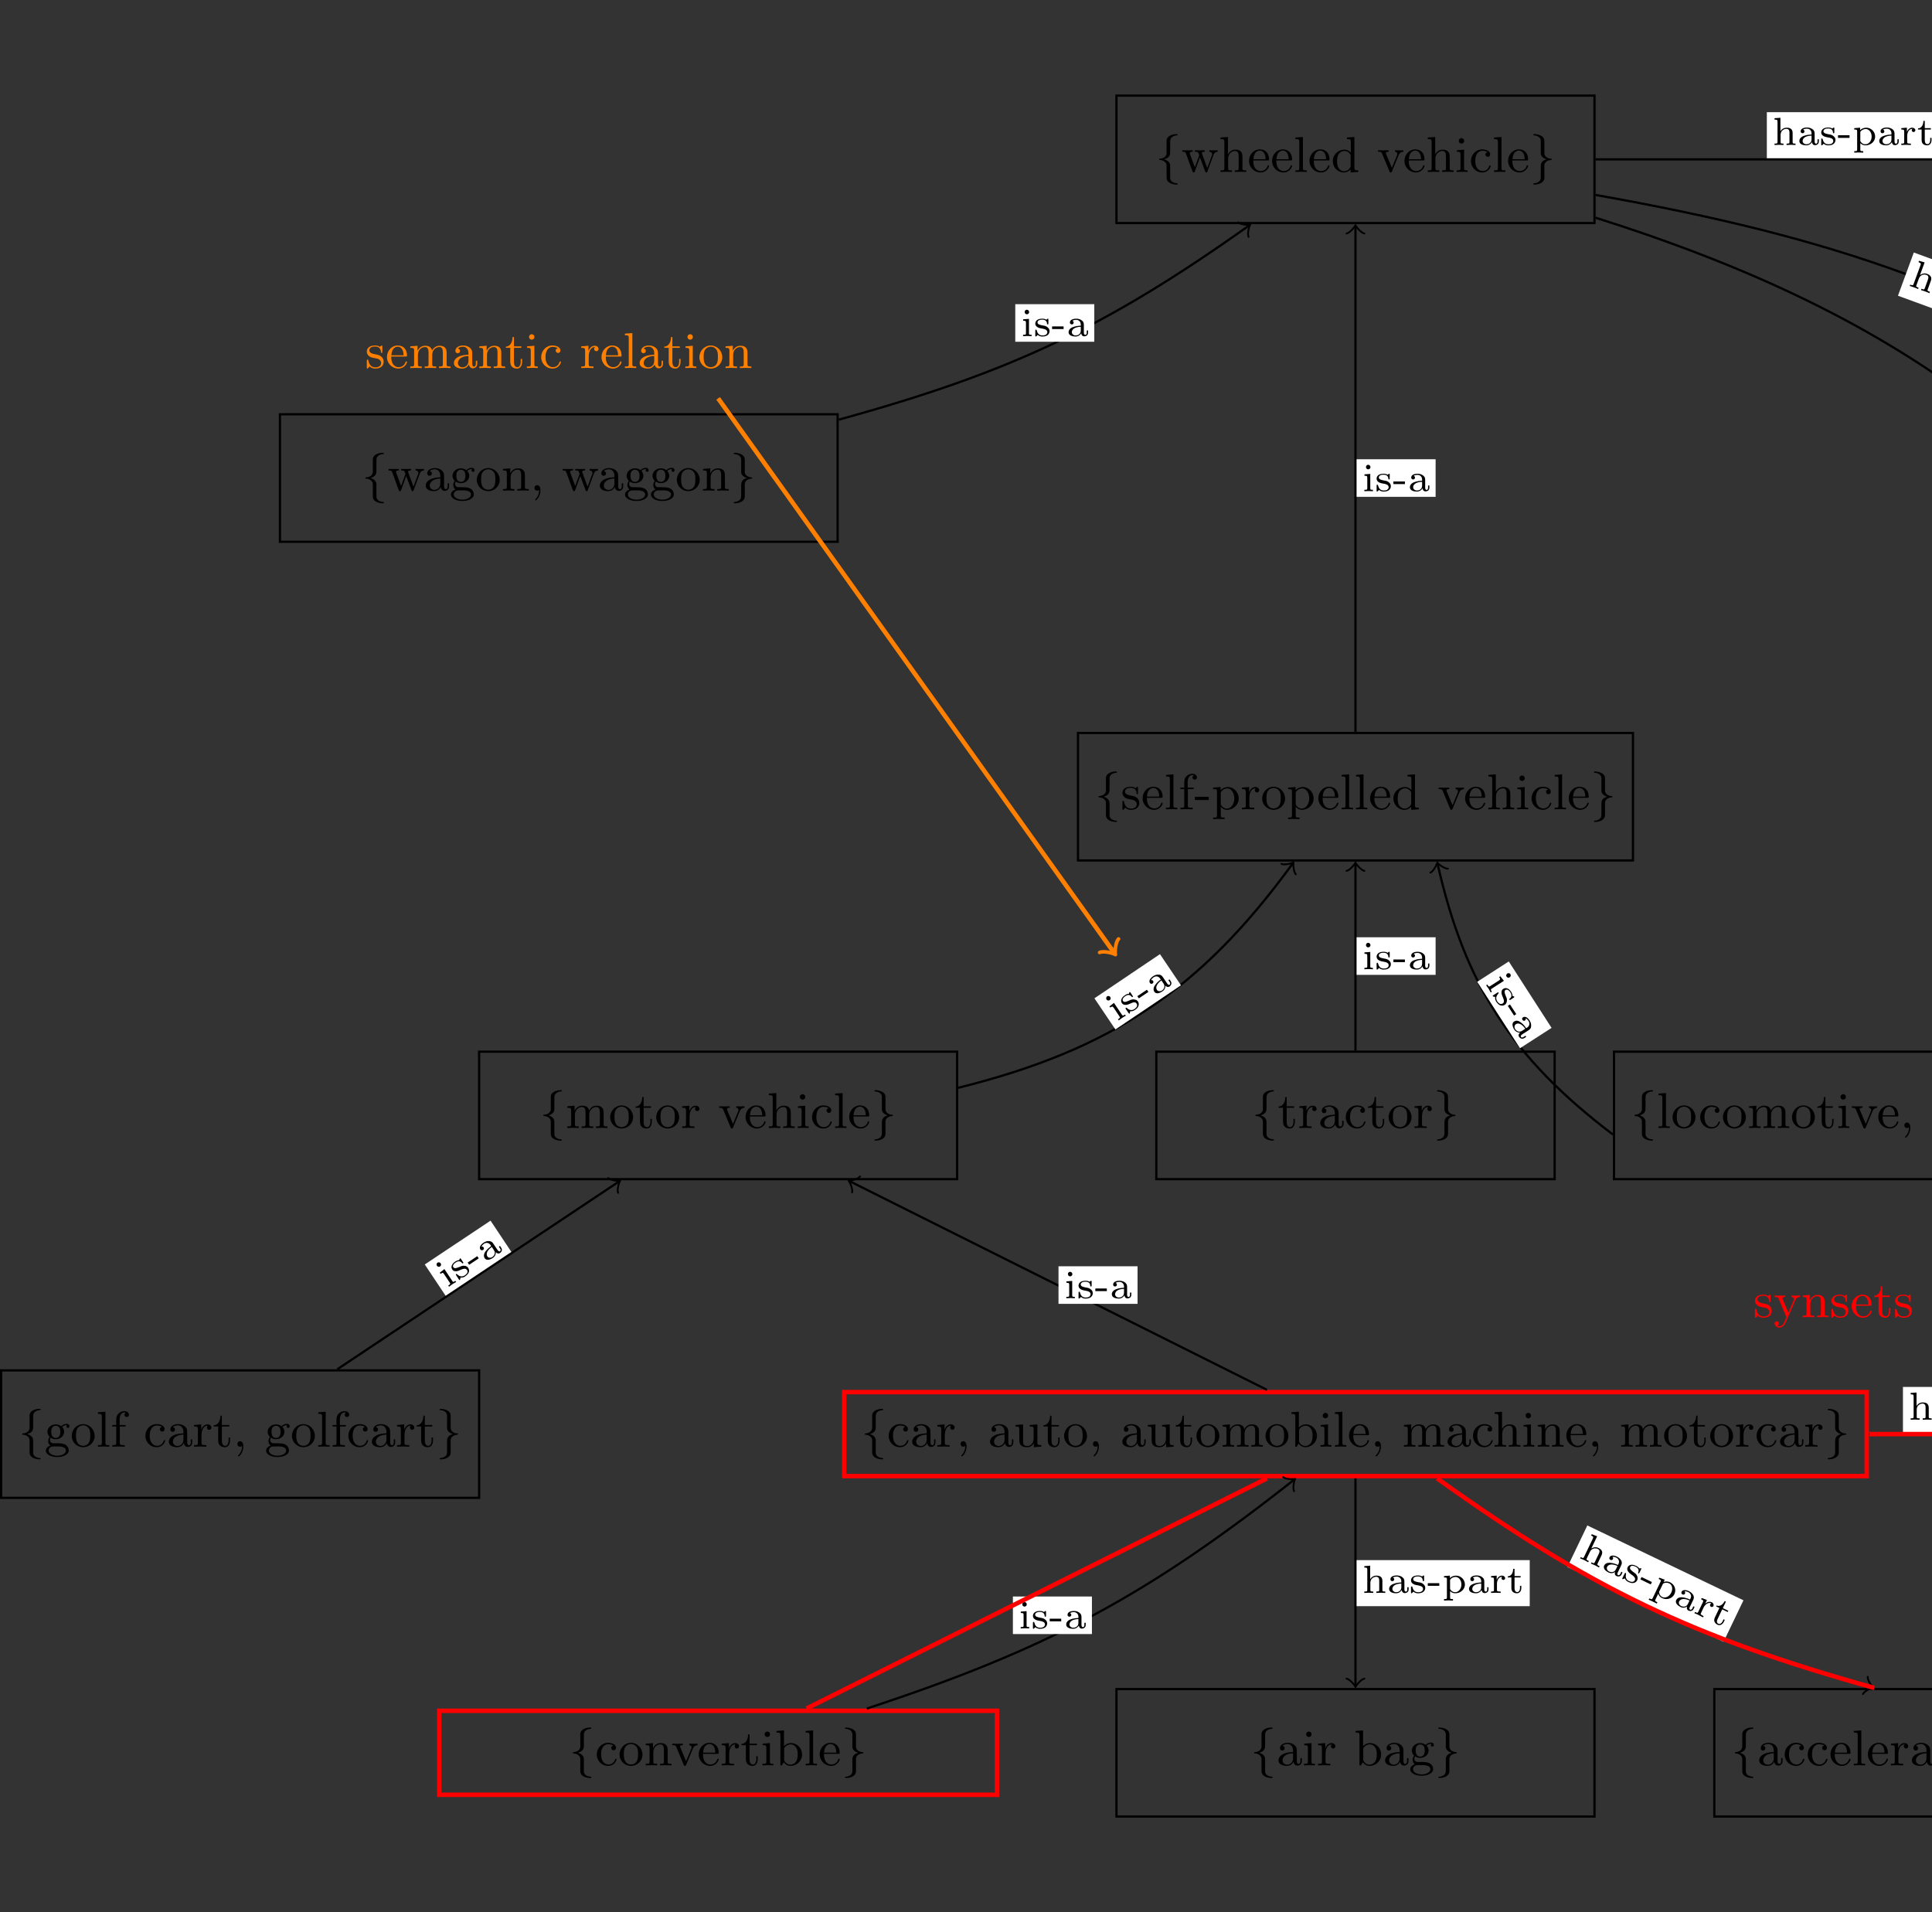 <?xml version="1.0" encoding="UTF-8"?>
<svg xmlns="http://www.w3.org/2000/svg" xmlns:xlink="http://www.w3.org/1999/xlink" width="343.711" height="340.157" viewBox="0 0 343.711 340.157">
<rect x="0" y="0" width="343.711" height="340.157" fill="#333333" stroke="none"/>
<defs>
<g>
<g id="glyph-0-0">
<path d="M 2.625 -5.172 C 2.625 -5.703 2.625 -5.906 2.922 -6.172 C 3.094 -6.328 3.359 -6.469 3.781 -6.5 C 3.875 -6.516 3.953 -6.516 3.953 -6.609 C 3.953 -6.734 3.859 -6.734 3.75 -6.734 C 2.875 -6.734 1.984 -6.312 1.984 -5.594 L 1.984 -3.297 C 1.969 -3 1.719 -2.406 0.766 -2.359 C 0.688 -2.344 0.656 -2.297 0.656 -2.25 C 0.656 -2.141 0.75 -2.125 0.812 -2.125 C 1.438 -2.094 1.875 -1.734 1.969 -1.312 C 1.984 -1.234 1.984 -1.219 1.984 -0.906 L 1.984 0.875 C 1.984 1.219 1.984 1.656 2.609 1.984 C 3.078 2.234 3.656 2.25 3.75 2.25 C 3.859 2.25 3.953 2.25 3.953 2.125 C 3.953 2.031 3.859 2.016 3.812 2.016 C 2.984 1.969 2.703 1.516 2.641 1.281 C 2.625 1.172 2.625 1.141 2.625 0.828 L 2.625 -0.516 C 2.625 -0.781 2.625 -1.219 2.609 -1.297 C 2.516 -1.797 2.078 -2.094 1.578 -2.25 C 2.625 -2.531 2.625 -3.156 2.625 -3.547 Z M 2.625 -5.172 "/>
</g>
<g id="glyph-0-1">
<path d="M 2.625 -1.188 C 2.625 -1.484 2.891 -2.078 3.828 -2.125 C 3.906 -2.141 3.953 -2.188 3.953 -2.25 C 3.953 -2.344 3.859 -2.359 3.781 -2.359 C 3.156 -2.391 2.719 -2.75 2.641 -3.172 C 2.625 -3.25 2.625 -3.266 2.625 -3.578 L 2.625 -5.359 C 2.625 -5.703 2.625 -6.141 1.984 -6.469 C 1.516 -6.703 0.953 -6.734 0.859 -6.734 C 0.75 -6.734 0.656 -6.734 0.656 -6.609 C 0.656 -6.516 0.75 -6.5 0.797 -6.5 C 1.609 -6.453 1.891 -6 1.953 -5.766 C 1.984 -5.656 1.984 -5.625 1.984 -5.312 L 1.984 -3.969 C 1.984 -3.703 1.984 -3.266 1.984 -3.188 C 2.078 -2.688 2.516 -2.391 3.016 -2.25 C 1.984 -1.953 1.984 -1.328 1.984 -0.938 L 1.984 0.688 C 1.984 1.219 1.984 1.422 1.688 1.688 C 1.5 1.844 1.234 1.984 0.828 2.016 C 0.719 2.031 0.656 2.031 0.656 2.125 C 0.656 2.25 0.75 2.25 0.859 2.25 C 1.734 2.25 2.609 1.828 2.625 1.109 Z M 2.625 -1.188 "/>
</g>
<g id="glyph-1-0">
<path d="M 5.719 -3 C 5.906 -3.547 6.281 -3.578 6.469 -3.594 L 6.469 -3.859 C 6.109 -3.844 6.094 -3.844 5.797 -3.844 C 5.453 -3.844 5.328 -3.844 4.969 -3.859 L 4.969 -3.594 C 5.359 -3.578 5.484 -3.344 5.484 -3.156 C 5.484 -3.062 5.469 -3.016 5.438 -2.953 L 4.609 -0.703 L 3.703 -3.172 C 3.656 -3.281 3.656 -3.312 3.656 -3.344 C 3.656 -3.562 3.938 -3.594 4.172 -3.594 L 4.172 -3.859 C 3.766 -3.844 3.391 -3.844 3.25 -3.844 C 2.969 -3.844 2.703 -3.844 2.422 -3.859 L 2.422 -3.594 C 2.703 -3.594 2.891 -3.578 2.984 -3.453 C 3.062 -3.359 3.188 -3 3.188 -2.969 C 3.188 -2.953 3.141 -2.859 3.141 -2.844 L 2.406 -0.828 L 1.547 -3.156 C 1.5 -3.297 1.5 -3.312 1.5 -3.344 C 1.5 -3.594 1.844 -3.594 2.016 -3.594 L 2.016 -3.859 C 1.609 -3.844 1.406 -3.844 1.047 -3.844 C 0.75 -3.844 0.484 -3.844 0.172 -3.859 L 0.172 -3.594 C 0.609 -3.594 0.719 -3.562 0.828 -3.266 L 1.984 -0.094 C 2.031 0.016 2.062 0.094 2.203 0.094 C 2.328 0.094 2.375 0 2.406 -0.094 L 3.312 -2.594 L 4.25 -0.094 C 4.281 0 4.312 0.094 4.453 0.094 C 4.578 0.094 4.609 0.016 4.641 -0.078 Z M 5.719 -3 "/>
</g>
<g id="glyph-1-1">
<path d="M 1.641 -6.219 L 0.312 -6.125 L 0.312 -5.844 C 0.922 -5.844 1 -5.781 1 -5.344 L 1 -0.688 C 1 -0.281 0.906 -0.281 0.312 -0.281 L 0.312 0 C 0.734 -0.016 0.906 -0.031 1.344 -0.031 C 1.766 -0.031 1.891 -0.016 2.359 0 L 2.359 -0.281 C 1.766 -0.281 1.672 -0.281 1.672 -0.688 L 1.672 -2.328 C 1.672 -3.281 2.344 -3.734 2.906 -3.734 C 3.438 -3.734 3.547 -3.297 3.547 -2.766 L 3.547 -0.688 C 3.547 -0.281 3.453 -0.281 2.859 -0.281 L 2.859 0 C 3.281 -0.016 3.453 -0.031 3.891 -0.031 C 4.312 -0.031 4.438 -0.016 4.906 0 L 4.906 -0.281 C 4.453 -0.281 4.219 -0.281 4.219 -0.562 L 4.219 -2.281 C 4.219 -3.016 4.219 -3.281 3.969 -3.594 C 3.766 -3.844 3.422 -3.969 2.969 -3.969 C 2.375 -3.969 1.922 -3.656 1.656 -3.141 L 1.641 -3.141 Z M 1.641 -6.219 "/>
</g>
<g id="glyph-1-2">
<path d="M 3.594 -2.047 C 3.781 -2.047 3.828 -2.047 3.828 -2.25 C 3.828 -3.172 3.328 -4.016 2.172 -4.016 C 1.109 -4.016 0.266 -3.078 0.266 -1.969 C 0.266 -0.797 1.203 0.094 2.297 0.094 C 3.391 0.094 3.828 -0.859 3.828 -1.062 C 3.828 -1.125 3.781 -1.188 3.703 -1.188 C 3.609 -1.188 3.594 -1.125 3.578 -1.078 C 3.281 -0.172 2.469 -0.156 2.344 -0.156 C 1.906 -0.156 1.547 -0.391 1.344 -0.703 C 1.047 -1.141 1.031 -1.672 1.031 -2.047 Z M 1.047 -2.266 C 1.125 -3.656 1.922 -3.797 2.172 -3.797 C 2.672 -3.797 3.203 -3.422 3.219 -2.266 Z M 1.047 -2.266 "/>
</g>
<g id="glyph-1-3">
<path d="M 1.656 -6.219 L 0.328 -6.125 L 0.328 -5.844 C 0.938 -5.844 1.016 -5.781 1.016 -5.344 L 1.016 -0.688 C 1.016 -0.281 0.922 -0.281 0.328 -0.281 L 0.328 0 C 0.75 -0.016 0.922 -0.031 1.328 -0.031 C 1.75 -0.031 1.906 -0.016 2.344 0 L 2.344 -0.281 C 1.75 -0.281 1.656 -0.281 1.656 -0.688 Z M 1.656 -6.219 "/>
</g>
<g id="glyph-1-4">
<path d="M 3.484 -1.078 C 3.484 -0.922 3.484 -0.891 3.359 -0.703 C 3.078 -0.297 2.656 -0.125 2.312 -0.125 C 1.922 -0.125 1.562 -0.344 1.328 -0.719 C 1.094 -1.109 1.078 -1.625 1.078 -1.922 C 1.078 -2.344 1.125 -2.812 1.359 -3.172 C 1.562 -3.469 1.922 -3.734 2.406 -3.734 C 2.781 -3.734 3.141 -3.547 3.375 -3.203 C 3.484 -3.062 3.484 -3.062 3.484 -2.891 Z M 3.516 -3.438 C 3.469 -3.484 3.062 -3.969 2.375 -3.969 C 1.266 -3.969 0.312 -3.078 0.312 -1.922 C 0.312 -0.812 1.203 0.094 2.266 0.094 C 2.922 0.094 3.328 -0.281 3.484 -0.469 L 3.484 0.094 L 4.844 0 L 4.844 -0.281 C 4.234 -0.281 4.156 -0.344 4.156 -0.781 L 4.156 -6.219 L 2.828 -6.125 L 2.828 -5.844 C 3.438 -5.844 3.516 -5.781 3.516 -5.344 Z M 3.516 -3.438 "/>
</g>
<g id="glyph-1-5">
<path d="M 1.609 -3.188 C 1.594 -3.234 1.562 -3.297 1.562 -3.359 C 1.562 -3.594 1.891 -3.594 2.062 -3.594 L 2.062 -3.859 C 1.672 -3.844 1.469 -3.844 1.078 -3.844 C 0.766 -3.844 0.5 -3.844 0.172 -3.859 L 0.172 -3.594 C 0.594 -3.594 0.766 -3.594 0.906 -3.25 L 2.219 -0.078 C 2.266 0.078 2.344 0.094 2.422 0.094 C 2.5 0.094 2.578 0.078 2.641 -0.078 L 3.859 -3.016 C 4.047 -3.469 4.359 -3.578 4.672 -3.594 L 4.672 -3.859 C 4.406 -3.844 4 -3.844 3.984 -3.844 C 3.734 -3.844 3.453 -3.844 3.203 -3.859 L 3.203 -3.594 C 3.469 -3.562 3.609 -3.438 3.609 -3.203 C 3.609 -3.109 3.609 -3.094 3.562 -3 L 2.641 -0.734 Z M 1.609 -3.188 "/>
</g>
<g id="glyph-1-6">
<path d="M 1.656 -3.969 L 0.359 -3.859 L 0.359 -3.594 C 0.938 -3.594 1.016 -3.531 1.016 -3.094 L 1.016 -0.688 C 1.016 -0.281 0.922 -0.281 0.328 -0.281 L 0.328 0 C 0.719 -0.016 0.922 -0.031 1.312 -0.031 C 1.453 -0.031 1.828 -0.031 2.266 0 L 2.266 -0.281 C 1.688 -0.281 1.656 -0.328 1.656 -0.672 Z M 1.672 -5.531 C 1.672 -5.797 1.469 -6.016 1.188 -6.016 C 0.922 -6.016 0.703 -5.781 0.703 -5.531 C 0.703 -5.266 0.922 -5.047 1.188 -5.047 C 1.469 -5.047 1.672 -5.25 1.672 -5.531 Z M 1.672 -5.531 "/>
</g>
<g id="glyph-1-7">
<path d="M 3.266 -3.531 C 3.078 -3.484 2.891 -3.359 2.891 -3.109 C 2.891 -2.875 3.078 -2.688 3.312 -2.688 C 3.547 -2.688 3.734 -2.844 3.734 -3.125 C 3.734 -3.672 3.109 -4.016 2.312 -4.016 C 1.172 -4.016 0.312 -3.062 0.312 -1.938 C 0.312 -0.781 1.234 0.094 2.297 0.094 C 3.547 0.094 3.828 -0.984 3.828 -1.062 C 3.828 -1.172 3.734 -1.172 3.703 -1.172 C 3.609 -1.172 3.609 -1.156 3.547 -1 C 3.344 -0.391 2.844 -0.156 2.391 -0.156 C 1.812 -0.156 1.078 -0.625 1.078 -1.953 C 1.078 -3.344 1.797 -3.766 2.328 -3.766 C 2.453 -3.766 2.938 -3.75 3.266 -3.531 Z M 3.266 -3.531 "/>
</g>
<g id="glyph-1-8">
<path d="M 3.062 -0.641 C 3.109 -0.266 3.375 0.047 3.766 0.047 C 3.984 0.047 4.547 -0.078 4.547 -0.797 L 4.547 -1.297 L 4.297 -1.297 L 4.297 -0.812 C 4.297 -0.703 4.297 -0.266 3.969 -0.266 C 3.656 -0.266 3.656 -0.688 3.656 -0.828 L 3.656 -2.406 C 3.656 -2.922 3.656 -3.219 3.25 -3.594 C 2.922 -3.891 2.484 -4.016 2.031 -4.016 C 1.281 -4.016 0.656 -3.641 0.656 -3.062 C 0.656 -2.797 0.844 -2.641 1.078 -2.641 C 1.312 -2.641 1.484 -2.812 1.484 -3.047 C 1.484 -3.438 1.094 -3.484 1.078 -3.484 C 1.328 -3.719 1.766 -3.797 2.016 -3.797 C 2.469 -3.797 2.984 -3.453 2.984 -2.656 L 2.984 -2.375 C 2.5 -2.344 1.828 -2.312 1.234 -2.016 C 0.578 -1.703 0.391 -1.234 0.391 -0.875 C 0.391 -0.141 1.25 0.094 1.859 0.094 C 2.594 0.094 2.938 -0.391 3.062 -0.641 Z M 2.984 -1.266 C 2.984 -0.391 2.312 -0.125 1.922 -0.125 C 1.5 -0.125 1.109 -0.438 1.109 -0.875 C 1.109 -1.469 1.609 -2.094 2.984 -2.156 Z M 2.984 -1.266 "/>
</g>
<g id="glyph-1-9">
<path d="M 1.125 -1.609 C 1.344 -1.469 1.625 -1.328 2.031 -1.328 C 2.891 -1.328 3.531 -1.938 3.531 -2.641 C 3.531 -3.078 3.281 -3.391 3.172 -3.516 C 3.531 -3.844 3.953 -3.844 4.047 -3.844 C 4.016 -3.812 3.938 -3.766 3.938 -3.609 C 3.938 -3.5 4 -3.344 4.203 -3.344 C 4.328 -3.344 4.469 -3.422 4.469 -3.609 C 4.469 -3.781 4.344 -4.062 3.984 -4.062 C 3.734 -4.062 3.328 -3.969 3.016 -3.641 C 2.766 -3.844 2.422 -3.969 2.047 -3.969 C 1.188 -3.969 0.547 -3.359 0.547 -2.641 C 0.547 -2.188 0.812 -1.859 0.953 -1.734 C 0.938 -1.719 0.688 -1.406 0.688 -0.984 C 0.688 -0.688 0.828 -0.359 1.078 -0.203 C 0.625 -0.047 0.266 0.281 0.266 0.703 C 0.266 1.344 1.141 1.844 2.297 1.844 C 3.406 1.844 4.344 1.375 4.344 0.688 C 4.344 0.312 4.172 -0.078 3.844 -0.297 C 3.344 -0.609 2.812 -0.609 1.969 -0.609 C 1.781 -0.609 1.5 -0.609 1.422 -0.625 C 1.172 -0.688 1 -0.922 1 -1.203 C 1 -1.359 1.047 -1.484 1.125 -1.609 Z M 2.031 -1.562 C 1.234 -1.562 1.234 -2.453 1.234 -2.641 C 1.234 -2.891 1.25 -3.188 1.406 -3.406 C 1.547 -3.594 1.781 -3.719 2.031 -3.719 C 2.844 -3.719 2.844 -2.859 2.844 -2.641 C 2.844 -2.438 2.844 -1.562 2.031 -1.562 Z M 2.453 -0.047 C 2.734 -0.047 3.844 -0.031 3.844 0.688 C 3.844 1.203 3.141 1.609 2.312 1.609 C 1.422 1.609 0.766 1.188 0.766 0.688 C 0.766 0.547 0.859 -0.047 1.625 -0.047 Z M 2.453 -0.047 "/>
</g>
<g id="glyph-1-10">
<path d="M 4.344 -1.906 C 4.344 -3.078 3.406 -4.016 2.312 -4.016 C 1.172 -4.016 0.266 -3.062 0.266 -1.906 C 0.266 -0.797 1.188 0.094 2.297 0.094 C 3.438 0.094 4.344 -0.812 4.344 -1.906 Z M 2.312 -0.156 C 1.859 -0.156 1.484 -0.375 1.281 -0.719 C 1.047 -1.109 1.031 -1.578 1.031 -1.984 C 1.031 -2.328 1.031 -2.828 1.25 -3.203 C 1.531 -3.656 1.969 -3.797 2.297 -3.797 C 2.812 -3.797 3.172 -3.5 3.359 -3.203 C 3.562 -2.828 3.562 -2.375 3.562 -1.984 C 3.562 -1.656 3.562 -1.141 3.344 -0.75 C 3.094 -0.328 2.688 -0.156 2.312 -0.156 Z M 2.312 -0.156 "/>
</g>
<g id="glyph-1-11">
<path d="M 1.672 -2.328 C 1.672 -3.281 2.344 -3.734 2.906 -3.734 C 3.438 -3.734 3.547 -3.297 3.547 -2.766 L 3.547 -0.688 C 3.547 -0.281 3.453 -0.281 2.859 -0.281 L 2.859 0 C 3.281 -0.016 3.453 -0.031 3.891 -0.031 C 4.312 -0.031 4.438 -0.016 4.906 0 L 4.906 -0.281 C 4.453 -0.281 4.219 -0.281 4.219 -0.562 L 4.219 -2.281 C 4.219 -3.016 4.219 -3.281 3.969 -3.594 C 3.766 -3.844 3.422 -3.969 2.969 -3.969 C 2.141 -3.969 1.75 -3.344 1.625 -3.094 L 1.609 -3.094 L 1.609 -3.969 L 0.312 -3.859 L 0.312 -3.594 C 0.922 -3.594 1 -3.531 1 -3.078 L 1 -0.688 C 1 -0.281 0.906 -0.281 0.312 -0.281 L 0.312 0 C 0.734 -0.016 0.906 -0.031 1.344 -0.031 C 1.766 -0.031 1.891 -0.016 2.359 0 L 2.359 -0.281 C 1.766 -0.281 1.672 -0.281 1.672 -0.688 Z M 1.672 -2.328 "/>
</g>
<g id="glyph-1-12">
<path d="M 1.625 -0.141 C 1.625 0.156 1.625 0.891 0.953 1.531 C 0.922 1.578 0.922 1.609 0.922 1.625 C 0.922 1.672 0.969 1.734 1.031 1.734 C 1.125 1.734 1.859 1.047 1.859 -0.016 C 1.859 -0.641 1.625 -0.969 1.281 -0.969 C 0.953 -0.969 0.797 -0.719 0.797 -0.484 C 0.797 -0.234 0.953 0 1.281 0 C 1.5 0 1.625 -0.141 1.625 -0.141 Z M 1.625 -0.141 "/>
</g>
<g id="glyph-1-13">
<path d="M 3.078 -3.781 C 3.078 -3.938 3.078 -4.016 2.984 -4.016 C 2.938 -4.016 2.922 -4.016 2.797 -3.906 C 2.781 -3.891 2.703 -3.812 2.641 -3.766 C 2.375 -3.969 2.094 -4.016 1.781 -4.016 C 0.594 -4.016 0.312 -3.359 0.312 -2.906 C 0.312 -2.625 0.438 -2.391 0.641 -2.188 C 0.938 -1.906 1.281 -1.844 1.734 -1.766 C 2.203 -1.672 2.344 -1.656 2.547 -1.5 C 2.641 -1.422 2.859 -1.25 2.859 -0.922 C 2.859 -0.125 1.953 -0.125 1.828 -0.125 C 0.922 -0.125 0.688 -0.891 0.578 -1.375 C 0.547 -1.469 0.531 -1.516 0.438 -1.516 C 0.312 -1.516 0.312 -1.438 0.312 -1.281 L 0.312 -0.141 C 0.312 0.016 0.312 0.094 0.406 0.094 C 0.469 0.094 0.469 0.094 0.641 -0.078 C 0.672 -0.141 0.766 -0.25 0.812 -0.297 C 1.188 0.078 1.609 0.094 1.828 0.094 C 2.938 0.094 3.312 -0.547 3.312 -1.141 C 3.312 -1.547 3.141 -1.797 2.938 -2 C 2.641 -2.297 2.312 -2.359 1.656 -2.484 C 1.422 -2.531 0.766 -2.641 0.766 -3.156 C 0.766 -3.438 0.969 -3.828 1.781 -3.828 C 2.75 -3.828 2.812 -3.078 2.828 -2.859 C 2.844 -2.75 2.844 -2.688 2.953 -2.688 C 3.078 -2.688 3.078 -2.75 3.078 -2.922 Z M 3.078 -3.781 "/>
</g>
<g id="glyph-1-14">
<path d="M 2.688 -3.594 L 2.688 -3.859 L 1.625 -3.859 L 1.625 -4.875 C 1.625 -5.688 2.062 -6.094 2.453 -6.094 C 2.531 -6.094 2.625 -6.078 2.719 -6.047 C 2.625 -6.016 2.484 -5.906 2.484 -5.672 C 2.484 -5.438 2.656 -5.281 2.875 -5.281 C 3.125 -5.281 3.281 -5.453 3.281 -5.688 C 3.281 -6.031 2.938 -6.328 2.453 -6.328 C 1.75 -6.328 1.016 -5.797 1.016 -4.891 L 1.016 -3.859 L 0.312 -3.859 L 0.312 -3.594 L 1.016 -3.594 L 1.016 -0.688 C 1.016 -0.281 0.922 -0.281 0.328 -0.281 L 0.328 0 C 0.797 -0.016 0.922 -0.031 1.375 -0.031 C 1.734 -0.031 1.953 -0.016 2.516 0 L 2.516 -0.281 L 2.328 -0.281 C 1.672 -0.281 1.656 -0.375 1.656 -0.703 L 1.656 -3.594 Z M 2.688 -3.594 "/>
</g>
<g id="glyph-1-15">
<path d="M 2.562 -1.656 L 2.562 -2.219 L 0.094 -2.219 L 0.094 -1.656 Z M 2.562 -1.656 "/>
</g>
<g id="glyph-1-16">
<path d="M 1.625 -3.016 C 1.922 -3.531 2.422 -3.719 2.797 -3.719 C 3.5 -3.719 4.031 -2.906 4.031 -1.938 C 4.031 -0.922 3.422 -0.125 2.703 -0.125 C 2.297 -0.125 1.953 -0.359 1.734 -0.672 C 1.625 -0.859 1.625 -0.875 1.625 -1.047 Z M 1.625 -0.438 C 1.859 -0.203 2.156 0.094 2.75 0.094 C 3.828 0.094 4.812 -0.766 4.812 -1.938 C 4.812 -3.062 3.922 -3.969 2.875 -3.969 C 2.391 -3.969 1.938 -3.766 1.594 -3.406 L 1.594 -3.969 L 0.266 -3.859 L 0.266 -3.594 C 0.906 -3.594 0.953 -3.531 0.953 -3.141 L 0.953 1.047 C 0.953 1.469 0.859 1.469 0.266 1.469 L 0.266 1.734 C 0.688 1.719 0.859 1.719 1.297 1.719 C 1.719 1.719 1.844 1.719 2.312 1.734 L 2.312 1.469 C 1.719 1.469 1.625 1.469 1.625 1.047 Z M 1.625 -0.438 "/>
</g>
<g id="glyph-1-17">
<path d="M 1.594 -2.047 C 1.594 -2.422 1.688 -3.734 2.719 -3.734 C 2.703 -3.719 2.562 -3.609 2.562 -3.406 C 2.562 -3.156 2.75 -3 2.953 -3 C 3.141 -3 3.344 -3.141 3.344 -3.406 C 3.344 -3.688 3.078 -3.969 2.672 -3.969 C 2.141 -3.969 1.766 -3.594 1.547 -3.031 L 1.547 -3.969 L 0.266 -3.859 L 0.266 -3.594 C 0.875 -3.594 0.953 -3.531 0.953 -3.078 L 0.953 -0.688 C 0.953 -0.281 0.859 -0.281 0.266 -0.281 L 0.266 0 C 0.75 -0.016 0.859 -0.031 1.312 -0.031 C 1.672 -0.031 1.891 -0.016 2.453 0 L 2.453 -0.281 L 2.281 -0.281 C 1.625 -0.281 1.594 -0.375 1.594 -0.703 Z M 1.594 -2.047 "/>
</g>
<g id="glyph-1-18">
<path d="M 1.672 -2.328 C 1.672 -3.297 2.375 -3.734 2.906 -3.734 C 3.406 -3.734 3.562 -3.391 3.562 -2.766 L 3.562 -0.688 C 3.562 -0.281 3.469 -0.281 2.875 -0.281 L 2.875 0 C 3.297 -0.016 3.469 -0.031 3.891 -0.031 C 4.328 -0.031 4.438 -0.016 4.922 0 L 4.922 -0.281 C 4.328 -0.281 4.219 -0.281 4.219 -0.688 L 4.219 -2.328 C 4.219 -3.297 4.922 -3.734 5.469 -3.734 C 5.953 -3.734 6.109 -3.391 6.109 -2.766 L 6.109 -0.688 C 6.109 -0.281 6.016 -0.281 5.422 -0.281 L 5.422 0 C 5.844 -0.016 6.016 -0.031 6.453 -0.031 C 6.875 -0.031 7 -0.016 7.469 0 L 7.469 -0.281 C 7.016 -0.281 6.797 -0.281 6.781 -0.562 L 6.781 -2.281 C 6.781 -3.062 6.781 -3.312 6.484 -3.641 C 6.297 -3.859 5.938 -3.969 5.531 -3.969 C 4.875 -3.969 4.438 -3.594 4.188 -3.109 C 4.078 -3.641 3.719 -3.969 2.969 -3.969 C 2.25 -3.969 1.812 -3.5 1.625 -3.078 L 1.609 -3.078 L 1.609 -3.969 L 0.312 -3.859 L 0.312 -3.594 C 0.922 -3.594 1 -3.531 1 -3.078 L 1 -0.688 C 1 -0.281 0.906 -0.281 0.312 -0.281 L 0.312 0 C 0.734 -0.016 0.906 -0.031 1.344 -0.031 C 1.766 -0.031 1.891 -0.016 2.359 0 L 2.359 -0.281 C 1.766 -0.281 1.672 -0.281 1.672 -0.688 Z M 1.672 -2.328 "/>
</g>
<g id="glyph-1-19">
<path d="M 2.922 -3.594 L 2.922 -3.859 L 1.609 -3.859 L 1.609 -5.516 L 1.359 -5.516 C 1.359 -4.766 1.047 -3.844 0.172 -3.812 L 0.172 -3.594 L 0.953 -3.594 L 0.953 -1.109 C 0.953 -0.109 1.672 0.094 2.156 0.094 C 2.75 0.094 3.062 -0.469 3.062 -1.109 L 3.062 -1.625 L 2.812 -1.625 L 2.812 -1.141 C 2.812 -0.469 2.531 -0.156 2.219 -0.156 C 1.609 -0.156 1.609 -0.938 1.609 -1.109 L 1.609 -3.594 Z M 2.922 -3.594 "/>
</g>
<g id="glyph-1-20">
<path d="M 3.547 -1.5 C 3.547 -0.703 3.109 -0.125 2.453 -0.125 C 1.719 -0.125 1.672 -0.516 1.672 -1 L 1.672 -3.969 L 0.312 -3.859 L 0.312 -3.594 C 1 -3.594 1 -3.562 1 -2.766 L 1 -1.422 C 1 -0.828 1 -0.453 1.422 -0.141 C 1.672 0.031 2.047 0.094 2.406 0.094 C 2.875 0.094 3.312 -0.109 3.562 -0.641 L 3.578 -0.641 L 3.578 0.094 L 4.906 0 L 4.906 -0.281 C 4.297 -0.281 4.219 -0.344 4.219 -0.781 L 4.219 -3.969 L 2.859 -3.859 L 2.859 -3.594 C 3.469 -3.594 3.547 -3.531 3.547 -3.078 Z M 3.547 -1.5 "/>
</g>
<g id="glyph-1-21">
<path d="M 1.625 -2.859 C 1.625 -3.031 1.625 -3.047 1.719 -3.188 C 2.031 -3.594 2.469 -3.734 2.812 -3.734 C 3.188 -3.734 3.547 -3.531 3.781 -3.141 C 4.016 -2.766 4.031 -2.234 4.031 -1.953 C 4.031 -1.531 3.984 -1.047 3.75 -0.688 C 3.547 -0.406 3.188 -0.125 2.703 -0.125 C 2.312 -0.125 1.969 -0.344 1.75 -0.672 C 1.625 -0.859 1.625 -0.875 1.625 -1.047 Z M 1.547 -0.547 C 1.828 -0.156 2.266 0.094 2.75 0.094 C 3.828 0.094 4.812 -0.766 4.812 -1.938 C 4.812 -3.062 3.922 -3.969 2.844 -3.969 C 2.234 -3.969 1.812 -3.656 1.594 -3.406 L 1.594 -6.219 L 0.266 -6.125 L 0.266 -5.844 C 0.875 -5.844 0.953 -5.781 0.953 -5.344 L 0.953 0 L 1.203 0 Z M 1.547 -0.547 "/>
</g>
<g id="glyph-1-22">
<path d="M 1.625 -3.172 C 1.578 -3.297 1.578 -3.344 1.578 -3.359 C 1.578 -3.594 1.891 -3.594 2.078 -3.594 L 2.078 -3.859 C 1.625 -3.844 1.453 -3.844 1.078 -3.844 C 1.047 -3.844 0.531 -3.844 0.188 -3.859 L 0.188 -3.594 C 0.594 -3.594 0.766 -3.562 0.875 -3.328 L 2.281 0 L 2.062 0.531 C 1.859 1 1.609 1.609 1.016 1.609 C 0.797 1.609 0.641 1.5 0.625 1.484 C 0.688 1.469 0.938 1.406 0.938 1.094 C 0.938 0.859 0.766 0.719 0.562 0.719 C 0.344 0.719 0.172 0.859 0.172 1.109 C 0.172 1.5 0.562 1.844 1.016 1.844 C 1.609 1.844 1.984 1.312 2.203 0.828 L 3.828 -2.969 C 3.922 -3.203 4.094 -3.562 4.656 -3.594 L 4.656 -3.859 C 4.375 -3.844 4.094 -3.844 3.984 -3.844 C 3.734 -3.844 3.453 -3.844 3.203 -3.859 L 3.203 -3.594 C 3.609 -3.562 3.609 -3.25 3.609 -3.203 C 3.609 -3.109 3.578 -3.016 3.547 -2.953 L 2.641 -0.812 Z M 1.625 -3.172 "/>
</g>
<g id="glyph-2-0">
<path d="M 1.469 -4.297 C 1.469 -4.5 1.297 -4.703 1.062 -4.703 C 0.859 -4.703 0.672 -4.531 0.672 -4.297 C 0.672 -4.047 0.875 -3.891 1.062 -3.891 C 1.297 -3.891 1.469 -4.062 1.469 -4.297 Z M 0.406 -3 L 0.406 -2.75 C 0.844 -2.75 0.906 -2.703 0.906 -2.359 L 0.906 -0.547 C 0.906 -0.25 0.844 -0.25 0.391 -0.25 L 0.391 0 C 0.406 0 0.891 -0.031 1.172 -0.031 C 1.422 -0.031 1.672 -0.016 1.906 0 L 1.906 -0.25 C 1.5 -0.25 1.438 -0.25 1.438 -0.547 L 1.438 -3.078 Z M 0.406 -3 "/>
</g>
<g id="glyph-2-1">
<path d="M 2.641 -2.922 C 2.641 -3.047 2.641 -3.109 2.547 -3.109 C 2.516 -3.109 2.5 -3.109 2.406 -3.031 C 2.391 -3.016 2.328 -2.953 2.281 -2.922 C 2.062 -3.062 1.812 -3.109 1.547 -3.109 C 0.547 -3.109 0.312 -2.578 0.312 -2.234 C 0.312 -2.016 0.406 -1.828 0.578 -1.688 C 0.844 -1.469 1.109 -1.422 1.547 -1.344 C 1.891 -1.281 2.453 -1.188 2.453 -0.719 C 2.453 -0.453 2.266 -0.125 1.594 -0.125 C 0.922 -0.125 0.688 -0.562 0.562 -1.031 C 0.531 -1.125 0.531 -1.156 0.438 -1.156 C 0.312 -1.156 0.312 -1.109 0.312 -0.969 L 0.312 -0.109 C 0.312 0 0.312 0.062 0.406 0.062 C 0.469 0.062 0.609 -0.078 0.75 -0.234 C 1.047 0.062 1.422 0.062 1.594 0.062 C 2.5 0.062 2.844 -0.422 2.844 -0.906 C 2.844 -1.172 2.719 -1.391 2.531 -1.547 C 2.266 -1.797 1.953 -1.859 1.703 -1.891 C 1.156 -2 0.703 -2.078 0.703 -2.453 C 0.703 -2.672 0.891 -2.938 1.547 -2.938 C 2.359 -2.938 2.391 -2.375 2.406 -2.172 C 2.406 -2.094 2.5 -2.094 2.516 -2.094 C 2.641 -2.094 2.641 -2.141 2.641 -2.281 Z M 2.641 -2.922 "/>
</g>
<g id="glyph-2-2">
<path d="M 2.188 -1.266 L 2.188 -1.734 L 0.141 -1.734 L 0.141 -1.266 Z M 2.188 -1.266 "/>
</g>
<g id="glyph-2-3">
<path d="M 3.109 -1.875 C 3.109 -2.234 3.109 -2.5 2.781 -2.766 C 2.5 -3 2.172 -3.109 1.75 -3.109 C 1.094 -3.109 0.625 -2.859 0.625 -2.438 C 0.625 -2.203 0.781 -2.094 0.969 -2.094 C 1.156 -2.094 1.297 -2.234 1.297 -2.422 C 1.297 -2.531 1.234 -2.688 1.047 -2.734 C 1.297 -2.906 1.703 -2.906 1.734 -2.906 C 2.125 -2.906 2.562 -2.656 2.562 -2.062 L 2.562 -1.859 C 2.172 -1.844 1.719 -1.812 1.203 -1.625 C 0.578 -1.406 0.391 -1.016 0.391 -0.703 C 0.391 -0.109 1.109 0.062 1.609 0.062 C 2.156 0.062 2.484 -0.25 2.641 -0.516 C 2.656 -0.234 2.844 0.031 3.172 0.031 C 3.188 0.031 3.859 0.031 3.859 -0.625 L 3.859 -1.016 L 3.625 -1.016 L 3.625 -0.641 C 3.625 -0.562 3.625 -0.234 3.359 -0.234 C 3.109 -0.234 3.109 -0.562 3.109 -0.641 Z M 2.562 -0.984 C 2.562 -0.312 1.969 -0.125 1.656 -0.125 C 1.297 -0.125 0.969 -0.359 0.969 -0.703 C 0.969 -1.094 1.297 -1.625 2.562 -1.672 Z M 2.562 -0.984 "/>
</g>
<g id="glyph-2-4">
<path d="M 3.594 -2.109 C 3.594 -2.719 3.297 -3.078 2.547 -3.078 C 1.922 -3.078 1.578 -2.703 1.422 -2.438 L 1.422 -4.844 L 0.375 -4.766 L 0.375 -4.516 C 0.844 -4.516 0.906 -4.453 0.906 -4.125 L 0.906 -0.547 C 0.906 -0.25 0.828 -0.25 0.375 -0.25 L 0.375 0 C 0.391 0 0.875 -0.031 1.172 -0.031 C 1.422 -0.031 1.906 0 1.969 0 L 1.969 -0.25 C 1.516 -0.25 1.453 -0.25 1.453 -0.547 L 1.453 -1.812 C 1.453 -2.531 2.031 -2.875 2.484 -2.875 C 2.969 -2.875 3.031 -2.5 3.031 -2.141 L 3.031 -0.547 C 3.031 -0.25 2.969 -0.25 2.516 -0.25 L 2.516 0 C 2.531 0 3.016 -0.031 3.312 -0.031 C 3.562 -0.031 4.047 0 4.109 0 L 4.109 -0.25 C 3.656 -0.25 3.594 -0.25 3.594 -0.547 Z M 3.594 -2.109 "/>
</g>
<g id="glyph-2-5">
<path d="M 1.938 1.094 C 1.484 1.094 1.422 1.094 1.422 0.797 L 1.422 -0.328 C 1.453 -0.297 1.781 0.062 2.359 0.062 C 3.281 0.062 4.062 -0.625 4.062 -1.5 C 4.062 -2.359 3.359 -3.078 2.469 -3.078 C 2.078 -3.078 1.672 -2.922 1.391 -2.641 L 1.391 -3.078 L 0.344 -3 L 0.344 -2.75 C 0.828 -2.75 0.859 -2.703 0.859 -2.422 L 0.859 0.797 C 0.859 1.094 0.797 1.094 0.344 1.094 L 0.344 1.359 C 0.359 1.359 0.844 1.328 1.141 1.328 C 1.391 1.328 1.875 1.344 1.938 1.359 Z M 1.422 -2.328 C 1.625 -2.672 2.031 -2.844 2.391 -2.844 C 2.984 -2.844 3.438 -2.234 3.438 -1.5 C 3.438 -0.703 2.906 -0.125 2.328 -0.125 C 1.703 -0.125 1.438 -0.656 1.422 -0.703 Z M 1.422 -2.328 "/>
</g>
<g id="glyph-2-6">
<path d="M 1.391 -1.594 C 1.391 -2.172 1.656 -2.875 2.328 -2.875 C 2.266 -2.828 2.203 -2.734 2.203 -2.625 C 2.203 -2.391 2.391 -2.312 2.516 -2.312 C 2.688 -2.312 2.844 -2.422 2.844 -2.625 C 2.844 -2.859 2.609 -3.078 2.281 -3.078 C 1.938 -3.078 1.547 -2.859 1.344 -2.328 L 1.344 -3.078 L 0.344 -3 L 0.344 -2.75 C 0.812 -2.75 0.859 -2.703 0.859 -2.359 L 0.859 -0.547 C 0.859 -0.25 0.797 -0.25 0.344 -0.25 L 0.344 0 C 0.375 0 0.844 -0.031 1.141 -0.031 C 1.438 -0.031 1.734 -0.016 2.047 0 L 2.047 -0.25 L 1.906 -0.25 C 1.391 -0.25 1.391 -0.328 1.391 -0.562 Z M 1.391 -1.594 "/>
</g>
<g id="glyph-2-7">
<path d="M 1.406 -2.75 L 2.484 -2.75 L 2.484 -3 L 1.406 -3 L 1.406 -4.281 L 1.156 -4.281 C 1.156 -3.656 0.875 -2.969 0.203 -2.953 L 0.203 -2.75 L 0.844 -2.75 L 0.844 -0.875 C 0.844 -0.094 1.438 0.062 1.828 0.062 C 2.297 0.062 2.609 -0.328 2.609 -0.875 L 2.609 -1.266 L 2.375 -1.266 L 2.375 -0.891 C 2.375 -0.406 2.156 -0.156 1.875 -0.156 C 1.406 -0.156 1.406 -0.734 1.406 -0.859 Z M 1.406 -2.75 "/>
</g>
<g id="glyph-3-0">
<path d="M -1.188 -4.391 C -1.297 -4.562 -1.547 -4.625 -1.75 -4.5 C -1.906 -4.391 -1.969 -4.141 -1.844 -3.938 C -1.703 -3.734 -1.453 -3.719 -1.297 -3.828 C -1.094 -3.953 -1.047 -4.203 -1.188 -4.391 Z M -1.328 -2.719 L -1.188 -2.516 C -0.828 -2.75 -0.766 -2.734 -0.562 -2.453 L 0.438 -0.953 C 0.609 -0.703 0.562 -0.672 0.188 -0.422 L 0.328 -0.219 C 0.344 -0.234 0.719 -0.531 0.953 -0.688 C 1.156 -0.828 1.375 -0.953 1.578 -1.062 L 1.438 -1.266 C 1.109 -1.047 1.047 -1 0.875 -1.25 L -0.531 -3.344 Z M -1.328 -2.719 "/>
</g>
<g id="glyph-3-1">
<path d="M 0.562 -3.891 C 0.484 -4 0.453 -4.047 0.375 -4 C 0.359 -3.984 0.344 -3.969 0.312 -3.859 C 0.297 -3.828 0.281 -3.75 0.266 -3.703 C 0 -3.703 -0.234 -3.594 -0.453 -3.438 C -1.281 -2.891 -1.172 -2.312 -0.984 -2.031 C -0.859 -1.844 -0.672 -1.75 -0.453 -1.734 C -0.125 -1.688 0.125 -1.797 0.531 -1.969 C 0.844 -2.125 1.375 -2.359 1.625 -1.969 C 1.781 -1.75 1.812 -1.375 1.266 -1 C 0.703 -0.625 0.25 -0.859 -0.109 -1.172 C -0.188 -1.234 -0.203 -1.25 -0.281 -1.203 C -0.375 -1.125 -0.359 -1.094 -0.281 -0.969 L 0.203 -0.266 C 0.266 -0.172 0.297 -0.125 0.375 -0.188 C 0.422 -0.219 0.453 -0.406 0.5 -0.609 C 0.906 -0.531 1.203 -0.75 1.359 -0.844 C 2.109 -1.344 2.125 -1.938 1.859 -2.344 C 1.703 -2.562 1.469 -2.672 1.234 -2.688 C 0.875 -2.75 0.594 -2.641 0.344 -2.516 C -0.172 -2.297 -0.578 -2.109 -0.797 -2.422 C -0.922 -2.609 -0.906 -2.938 -0.359 -3.297 C 0.312 -3.75 0.656 -3.297 0.781 -3.141 C 0.828 -3.078 0.906 -3.125 0.922 -3.141 C 1.016 -3.203 0.984 -3.25 0.906 -3.359 Z M 0.562 -3.891 "/>
</g>
<g id="glyph-3-2">
<path d="M 1.109 -2.266 L 0.844 -2.656 L -0.859 -1.516 L -0.594 -1.125 Z M 1.109 -2.266 "/>
</g>
<g id="glyph-3-3">
<path d="M 1.531 -3.297 C 1.328 -3.594 1.188 -3.812 0.766 -3.844 C 0.406 -3.875 0.062 -3.797 -0.281 -3.562 C -0.828 -3.188 -1.078 -2.719 -0.844 -2.359 C -0.719 -2.172 -0.531 -2.172 -0.375 -2.281 C -0.219 -2.375 -0.172 -2.578 -0.281 -2.734 C -0.328 -2.812 -0.469 -2.922 -0.656 -2.844 C -0.547 -3.125 -0.219 -3.359 -0.188 -3.375 C 0.141 -3.594 0.641 -3.641 0.969 -3.141 L 1.094 -2.984 C 0.766 -2.75 0.406 -2.453 0.094 -2.016 C -0.297 -1.5 -0.234 -1.062 -0.062 -0.797 C 0.266 -0.312 0.953 -0.578 1.359 -0.859 C 1.812 -1.156 1.922 -1.594 1.906 -1.891 C 2.078 -1.672 2.375 -1.562 2.641 -1.734 C 2.656 -1.75 3.219 -2.125 2.859 -2.672 L 2.641 -3 L 2.438 -2.875 L 2.641 -2.562 C 2.688 -2.5 2.875 -2.219 2.656 -2.062 C 2.453 -1.922 2.266 -2.203 2.219 -2.266 Z M 1.578 -2.25 C 1.953 -1.703 1.578 -1.203 1.312 -1.031 C 1.016 -0.828 0.594 -0.844 0.406 -1.125 C 0.188 -1.453 0.172 -2.062 1.188 -2.828 Z M 1.578 -2.25 "/>
</g>
<g id="glyph-4-0">
<path d="M 4.406 -1.094 C 4.578 -1.203 4.656 -1.453 4.531 -1.656 C 4.422 -1.828 4.172 -1.891 3.969 -1.766 C 3.766 -1.625 3.734 -1.375 3.844 -1.219 C 3.969 -1.016 4.219 -0.969 4.406 -1.094 Z M 2.734 -1.281 L 2.531 -1.141 C 2.766 -0.781 2.75 -0.703 2.469 -0.516 L 0.938 0.469 C 0.688 0.625 0.656 0.562 0.422 0.188 L 0.219 0.328 C 0.219 0.344 0.516 0.734 0.672 0.969 C 0.797 1.188 0.922 1.391 1.031 1.609 L 1.234 1.469 C 1.016 1.125 0.984 1.062 1.234 0.906 L 3.375 -0.469 Z M 2.734 -1.281 "/>
</g>
<g id="glyph-4-1">
<path d="M 3.891 0.641 C 4 0.562 4.047 0.531 3.984 0.453 C 3.969 0.422 3.969 0.422 3.844 0.375 C 3.828 0.375 3.75 0.359 3.688 0.344 C 3.688 0.078 3.594 -0.156 3.453 -0.391 C 2.906 -1.234 2.344 -1.125 2.047 -0.938 C 1.859 -0.828 1.75 -0.641 1.734 -0.422 C 1.688 -0.094 1.797 0.172 1.969 0.562 C 2.109 0.906 2.328 1.422 1.938 1.672 C 1.703 1.812 1.344 1.844 0.969 1.281 C 0.609 0.719 0.844 0.281 1.156 -0.094 C 1.234 -0.156 1.25 -0.172 1.203 -0.25 C 1.141 -0.359 1.109 -0.328 0.984 -0.266 L 0.266 0.203 C 0.172 0.266 0.125 0.297 0.172 0.375 C 0.203 0.422 0.391 0.469 0.609 0.5 C 0.516 0.906 0.719 1.234 0.812 1.375 C 1.312 2.141 1.906 2.156 2.312 1.906 C 2.531 1.75 2.641 1.531 2.672 1.281 C 2.75 0.938 2.625 0.641 2.516 0.406 C 2.312 -0.109 2.125 -0.531 2.438 -0.734 C 2.625 -0.859 2.953 -0.844 3.312 -0.297 C 3.75 0.391 3.297 0.734 3.125 0.844 C 3.062 0.875 3.125 0.969 3.125 0.969 C 3.203 1.078 3.234 1.062 3.359 0.984 Z M 3.891 0.641 "/>
</g>
<g id="glyph-4-2">
<path d="M 2.25 1.156 L 2.641 0.906 L 1.531 -0.812 L 1.141 -0.562 Z M 2.25 1.156 "/>
</g>
<g id="glyph-4-3">
<path d="M 3.266 1.594 C 3.562 1.406 3.797 1.25 3.828 0.844 C 3.875 0.484 3.781 0.141 3.562 -0.219 C 3.203 -0.766 2.75 -1.016 2.391 -0.781 C 2.203 -0.656 2.188 -0.484 2.297 -0.328 C 2.391 -0.172 2.578 -0.109 2.734 -0.219 C 2.828 -0.281 2.938 -0.422 2.859 -0.609 C 3.141 -0.484 3.359 -0.141 3.375 -0.125 C 3.594 0.203 3.625 0.719 3.125 1.047 L 2.953 1.156 C 2.719 0.828 2.469 0.453 2.016 0.141 C 1.5 -0.281 1.078 -0.219 0.812 -0.047 C 0.312 0.266 0.547 0.969 0.828 1.391 C 1.125 1.844 1.547 1.953 1.875 1.938 C 1.641 2.109 1.516 2.406 1.688 2.688 C 1.688 2.688 2.062 3.266 2.625 2.906 L 2.953 2.703 L 2.828 2.5 L 2.5 2.703 C 2.438 2.75 2.172 2.922 2.016 2.703 C 1.891 2.484 2.156 2.312 2.219 2.266 Z M 2.219 1.625 C 1.656 1.984 1.172 1.594 1 1.328 C 0.812 1.031 0.828 0.625 1.125 0.438 C 1.453 0.219 2.062 0.219 2.797 1.25 Z M 2.219 1.625 "/>
</g>
<g id="glyph-5-0">
<path d="M -1.172 -4.391 C -1.281 -4.562 -1.531 -4.625 -1.719 -4.5 C -1.891 -4.391 -1.953 -4.141 -1.828 -3.953 C -1.688 -3.75 -1.422 -3.719 -1.266 -3.828 C -1.078 -3.953 -1.031 -4.188 -1.172 -4.391 Z M -1.312 -2.719 L -1.188 -2.5 C -0.828 -2.75 -0.75 -2.75 -0.562 -2.469 L 0.453 -0.953 C 0.609 -0.703 0.562 -0.672 0.188 -0.422 L 0.328 -0.219 C 0.344 -0.219 0.719 -0.531 0.953 -0.688 C 1.172 -0.812 1.375 -0.938 1.594 -1.062 L 1.453 -1.266 C 1.109 -1.031 1.062 -1 0.906 -1.25 L -0.5 -3.359 Z M -1.312 -2.719 "/>
</g>
<g id="glyph-5-1">
<path d="M 0.578 -3.906 C 0.516 -4 0.484 -4.062 0.406 -4 C 0.375 -3.984 0.359 -3.984 0.312 -3.844 C 0.312 -3.844 0.297 -3.75 0.266 -3.703 C 0.016 -3.688 -0.203 -3.594 -0.438 -3.453 C -1.266 -2.891 -1.172 -2.312 -0.969 -2.031 C -0.859 -1.844 -0.672 -1.734 -0.453 -1.734 C -0.109 -1.688 0.141 -1.797 0.531 -1.984 C 0.875 -2.109 1.391 -2.344 1.641 -1.953 C 1.797 -1.734 1.828 -1.359 1.266 -1 C 0.703 -0.625 0.266 -0.844 -0.109 -1.172 C -0.188 -1.234 -0.203 -1.266 -0.281 -1.219 C -0.375 -1.141 -0.344 -1.094 -0.266 -0.984 L 0.203 -0.266 C 0.266 -0.172 0.297 -0.125 0.375 -0.172 C 0.422 -0.219 0.453 -0.406 0.5 -0.609 C 0.906 -0.531 1.219 -0.734 1.359 -0.844 C 2.109 -1.344 2.125 -1.922 1.859 -2.328 C 1.703 -2.547 1.5 -2.656 1.25 -2.688 C 0.891 -2.75 0.594 -2.625 0.375 -2.516 C -0.141 -2.312 -0.578 -2.125 -0.781 -2.438 C -0.906 -2.609 -0.891 -2.938 -0.344 -3.297 C 0.344 -3.75 0.672 -3.297 0.797 -3.141 C 0.844 -3.078 0.922 -3.141 0.938 -3.141 C 1.047 -3.219 1.016 -3.25 0.938 -3.359 Z M 0.578 -3.906 "/>
</g>
<g id="glyph-5-2">
<path d="M 1.109 -2.266 L 0.844 -2.656 L -0.859 -1.516 L -0.594 -1.125 Z M 1.109 -2.266 "/>
</g>
<g id="glyph-5-3">
<path d="M 1.547 -3.281 C 1.359 -3.578 1.203 -3.797 0.781 -3.844 C 0.422 -3.891 0.094 -3.797 -0.266 -3.562 C -0.812 -3.203 -1.062 -2.719 -0.844 -2.375 C -0.703 -2.172 -0.5 -2.188 -0.344 -2.281 C -0.188 -2.391 -0.156 -2.578 -0.266 -2.734 C -0.328 -2.828 -0.453 -2.922 -0.641 -2.859 C -0.531 -3.141 -0.188 -3.359 -0.172 -3.391 C 0.156 -3.594 0.656 -3.625 0.984 -3.141 L 1.094 -2.969 C 0.797 -2.734 0.438 -2.469 0.094 -2.031 C -0.297 -1.5 -0.234 -1.062 -0.062 -0.797 C 0.266 -0.312 0.953 -0.562 1.375 -0.844 C 1.828 -1.156 1.922 -1.578 1.922 -1.891 C 2.078 -1.656 2.375 -1.547 2.656 -1.734 C 2.672 -1.734 3.234 -2.109 2.875 -2.656 L 2.656 -2.984 L 2.453 -2.859 L 2.656 -2.547 C 2.703 -2.484 2.891 -2.203 2.672 -2.047 C 2.469 -1.906 2.281 -2.188 2.234 -2.25 Z M 1.578 -2.234 C 1.953 -1.688 1.578 -1.203 1.312 -1.031 C 1.016 -0.828 0.609 -0.828 0.422 -1.109 C 0.203 -1.438 0.172 -2.078 1.203 -2.812 Z M 1.578 -2.234 "/>
</g>
<g id="glyph-6-0">
<path d="M 4.094 -0.75 C 4.312 -1.312 4.156 -1.75 3.453 -2.016 C 2.875 -2.234 2.406 -1.984 2.172 -1.797 L 3 -4.062 L 2 -4.344 L 1.906 -4.109 C 2.344 -3.938 2.375 -3.875 2.266 -3.562 L 1.031 -0.203 C 0.922 0.078 0.859 0.047 0.438 -0.109 L 0.359 0.125 C 0.359 0.141 0.844 0.266 1.109 0.375 C 1.344 0.453 1.797 0.656 1.844 0.672 L 1.922 0.438 C 1.5 0.281 1.438 0.266 1.547 -0.016 L 1.984 -1.203 C 2.234 -1.875 2.891 -2 3.312 -1.844 C 3.766 -1.688 3.703 -1.297 3.578 -0.969 L 3.031 0.531 C 2.922 0.812 2.859 0.781 2.438 0.625 L 2.359 0.859 C 2.375 0.875 2.844 1 3.125 1.109 C 3.359 1.188 3.797 1.391 3.859 1.406 L 3.938 1.172 C 3.516 1.016 3.453 1 3.562 0.719 Z M 4.094 -0.75 "/>
</g>
<g id="glyph-6-1">
<path d="M 3.562 -0.703 C 3.688 -1.031 3.781 -1.281 3.562 -1.641 C 3.375 -1.953 3.109 -2.172 2.703 -2.328 C 2.094 -2.547 1.578 -2.469 1.438 -2.062 C 1.344 -1.844 1.453 -1.703 1.625 -1.641 C 1.797 -1.578 1.984 -1.641 2.047 -1.828 C 2.094 -1.922 2.078 -2.109 1.922 -2.203 C 2.219 -2.281 2.594 -2.156 2.625 -2.141 C 3 -2 3.312 -1.625 3.109 -1.062 L 3.047 -0.875 C 2.688 -0.984 2.234 -1.109 1.688 -1.125 C 1.031 -1.125 0.703 -0.812 0.594 -0.516 C 0.391 0.031 1.031 0.438 1.5 0.609 C 2.016 0.797 2.406 0.625 2.656 0.422 C 2.578 0.688 2.656 1.016 2.969 1.125 C 2.984 1.125 3.609 1.359 3.844 0.734 L 3.969 0.375 L 3.75 0.297 L 3.625 0.641 C 3.594 0.719 3.484 1.031 3.234 0.938 C 3 0.844 3.109 0.531 3.141 0.453 Z M 2.75 -0.047 C 2.516 0.578 1.891 0.547 1.609 0.438 C 1.266 0.328 1.031 -0.016 1.141 -0.328 C 1.281 -0.703 1.781 -1.078 2.984 -0.688 Z M 2.75 -0.047 "/>
</g>
<g id="glyph-6-2">
<path d="M 3.484 -1.844 C 3.531 -1.953 3.547 -2.016 3.453 -2.047 C 3.422 -2.062 3.406 -2.062 3.312 -2.016 C 3.281 -2 3.203 -1.969 3.141 -1.969 C 2.984 -2.172 2.766 -2.297 2.516 -2.391 C 1.578 -2.734 1.188 -2.312 1.062 -1.984 C 0.984 -1.781 1 -1.578 1.125 -1.375 C 1.297 -1.078 1.531 -0.953 1.922 -0.734 C 2.219 -0.547 2.703 -0.266 2.547 0.172 C 2.453 0.422 2.172 0.656 1.547 0.422 C 0.906 0.188 0.828 -0.297 0.891 -0.781 C 0.891 -0.875 0.891 -0.891 0.797 -0.922 C 0.688 -0.969 0.672 -0.938 0.625 -0.797 L 0.328 0 C 0.297 0.109 0.281 0.172 0.359 0.203 C 0.422 0.219 0.609 0.125 0.781 0.031 C 0.969 0.422 1.312 0.547 1.484 0.609 C 2.328 0.922 2.812 0.594 2.984 0.141 C 3.078 -0.109 3.031 -0.375 2.906 -0.578 C 2.75 -0.906 2.469 -1.078 2.25 -1.203 C 1.766 -1.484 1.375 -1.719 1.5 -2.062 C 1.578 -2.281 1.859 -2.453 2.469 -2.234 C 3.234 -1.953 3.062 -1.406 3.016 -1.219 C 2.984 -1.141 3.062 -1.109 3.078 -1.109 C 3.203 -1.062 3.219 -1.109 3.266 -1.234 Z M 3.484 -1.844 "/>
</g>
<g id="glyph-6-3">
<path d="M 2.484 -0.438 L 2.641 -0.875 L 0.719 -1.578 L 0.562 -1.141 Z M 2.484 -0.438 "/>
</g>
<g id="glyph-6-4">
<path d="M 1.438 1.703 C 1.016 1.547 0.953 1.516 1.047 1.234 L 1.438 0.172 C 1.469 0.219 1.656 0.672 2.203 0.875 C 3.062 1.188 4.031 0.797 4.328 -0.016 C 4.625 -0.828 4.219 -1.734 3.375 -2.047 C 3.016 -2.172 2.562 -2.172 2.219 -2 L 2.375 -2.406 L 1.359 -2.688 L 1.266 -2.453 C 1.719 -2.297 1.734 -2.234 1.641 -1.984 L 0.531 1.047 C 0.438 1.328 0.375 1.312 -0.047 1.156 L -0.141 1.406 C -0.125 1.406 0.344 1.547 0.625 1.641 C 0.859 1.734 1.297 1.906 1.344 1.953 Z M 2.125 -1.703 C 2.453 -1.953 2.891 -1.969 3.234 -1.844 C 3.781 -1.641 4 -0.906 3.75 -0.219 C 3.469 0.531 2.781 0.875 2.234 0.672 C 1.641 0.453 1.562 -0.109 1.562 -0.172 Z M 2.125 -1.703 "/>
</g>
<g id="glyph-6-5">
<path d="M 1.859 -1.016 C 2.062 -1.562 2.547 -2.141 3.172 -1.906 C 3.094 -1.875 3 -1.812 2.969 -1.719 C 2.891 -1.5 3.047 -1.344 3.156 -1.312 C 3.328 -1.25 3.5 -1.297 3.578 -1.484 C 3.656 -1.703 3.516 -2 3.203 -2.109 C 2.875 -2.219 2.438 -2.156 2.062 -1.719 L 2.328 -2.422 L 1.359 -2.688 L 1.266 -2.453 C 1.703 -2.297 1.734 -2.234 1.625 -1.922 L 1 -0.219 C 0.891 0.062 0.828 0.047 0.406 -0.109 L 0.328 0.125 C 0.359 0.125 0.812 0.266 1.094 0.359 C 1.359 0.469 1.625 0.578 1.922 0.703 L 2 0.469 L 1.875 0.422 C 1.391 0.25 1.422 0.172 1.5 -0.047 Z M 1.859 -1.016 "/>
</g>
<g id="glyph-6-6">
<path d="M 2.266 -2.094 L 3.266 -1.719 L 3.359 -1.953 L 2.359 -2.328 L 2.797 -3.531 L 2.547 -3.625 C 2.328 -3.047 1.844 -2.484 1.203 -2.703 L 1.125 -2.516 L 1.734 -2.281 L 1.094 -0.531 C 0.828 0.203 1.328 0.562 1.703 0.688 C 2.141 0.859 2.562 0.578 2.75 0.062 L 2.891 -0.297 L 2.672 -0.375 L 2.547 -0.031 C 2.375 0.438 2.078 0.594 1.812 0.5 C 1.375 0.344 1.578 -0.203 1.625 -0.328 Z M 2.266 -2.094 "/>
</g>
<g id="glyph-7-0">
<path d="M 4.141 -0.359 C 4.406 -0.906 4.297 -1.359 3.625 -1.688 C 3.062 -1.953 2.594 -1.75 2.328 -1.594 L 3.375 -3.766 L 2.406 -4.141 L 2.297 -3.922 C 2.719 -3.719 2.734 -3.625 2.594 -3.328 L 1.047 -0.109 C 0.922 0.172 0.859 0.141 0.453 -0.062 L 0.344 0.156 C 0.359 0.172 0.797 0.344 1.078 0.469 C 1.297 0.578 1.719 0.828 1.781 0.844 L 1.891 0.625 C 1.469 0.438 1.422 0.406 1.547 0.125 L 2.094 -1.016 C 2.406 -1.656 3.078 -1.719 3.484 -1.516 C 3.922 -1.312 3.812 -0.938 3.656 -0.625 L 2.969 0.812 C 2.844 1.094 2.781 1.062 2.375 0.875 L 2.266 1.094 C 2.281 1.094 2.734 1.266 3 1.406 C 3.234 1.516 3.656 1.75 3.703 1.781 L 3.812 1.562 C 3.406 1.359 3.344 1.328 3.469 1.047 Z M 4.141 -0.359 "/>
</g>
<g id="glyph-7-1">
<path d="M 3.609 -0.344 C 3.766 -0.672 3.875 -0.906 3.719 -1.297 C 3.547 -1.625 3.297 -1.859 2.922 -2.047 C 2.328 -2.328 1.797 -2.312 1.609 -1.938 C 1.516 -1.719 1.609 -1.547 1.781 -1.469 C 1.953 -1.391 2.141 -1.453 2.219 -1.625 C 2.266 -1.719 2.266 -1.891 2.125 -2.016 C 2.422 -2.062 2.781 -1.891 2.812 -1.875 C 3.172 -1.703 3.453 -1.281 3.203 -0.75 L 3.109 -0.562 C 2.75 -0.719 2.328 -0.891 1.781 -0.953 C 1.125 -1.016 0.797 -0.75 0.656 -0.469 C 0.406 0.078 0.969 0.547 1.422 0.766 C 1.906 1 2.344 0.859 2.594 0.672 C 2.484 0.922 2.547 1.266 2.844 1.406 C 2.859 1.406 3.469 1.703 3.75 1.109 L 3.922 0.75 L 3.703 0.641 L 3.547 0.984 C 3.516 1.062 3.359 1.344 3.125 1.234 C 2.891 1.125 3.047 0.844 3.078 0.766 Z M 2.734 0.219 C 2.453 0.828 1.828 0.734 1.547 0.609 C 1.219 0.453 1.031 0.094 1.172 -0.219 C 1.344 -0.562 1.875 -0.906 3.031 -0.391 Z M 2.734 0.219 "/>
</g>
<g id="glyph-7-2">
<path d="M 3.641 -1.5 C 3.688 -1.609 3.719 -1.656 3.641 -1.703 C 3.609 -1.703 3.594 -1.719 3.484 -1.688 C 3.453 -1.688 3.375 -1.656 3.328 -1.656 C 3.188 -1.875 2.984 -2.016 2.734 -2.125 C 1.844 -2.562 1.391 -2.188 1.25 -1.875 C 1.156 -1.672 1.156 -1.484 1.25 -1.266 C 1.406 -0.969 1.609 -0.797 1.969 -0.547 C 2.25 -0.344 2.734 -0.016 2.531 0.422 C 2.422 0.656 2.094 0.875 1.484 0.578 C 0.875 0.297 0.875 -0.203 0.953 -0.688 C 0.969 -0.781 0.984 -0.812 0.891 -0.859 C 0.781 -0.906 0.766 -0.859 0.703 -0.734 L 0.328 0.047 C 0.281 0.141 0.25 0.203 0.328 0.234 C 0.391 0.266 0.578 0.188 0.766 0.109 C 0.906 0.516 1.25 0.672 1.406 0.75 C 2.219 1.141 2.75 0.859 2.953 0.422 C 3.062 0.172 3.047 -0.078 2.953 -0.297 C 2.828 -0.641 2.562 -0.828 2.344 -0.969 C 1.906 -1.297 1.531 -1.578 1.703 -1.922 C 1.797 -2.109 2.062 -2.266 2.656 -1.984 C 3.391 -1.641 3.188 -1.109 3.109 -0.906 C 3.078 -0.844 3.156 -0.812 3.172 -0.797 C 3.281 -0.75 3.297 -0.797 3.359 -0.922 Z M 3.641 -1.5 "/>
</g>
<g id="glyph-7-3">
<path d="M 2.516 -0.188 L 2.719 -0.609 L 0.875 -1.5 L 0.672 -1.078 Z M 2.516 -0.188 "/>
</g>
<g id="glyph-7-4">
<path d="M 1.281 1.828 C 0.875 1.625 0.812 1.594 0.938 1.328 L 1.422 0.312 C 1.438 0.359 1.578 0.828 2.094 1.078 C 2.922 1.484 3.922 1.188 4.297 0.391 C 4.672 -0.375 4.359 -1.328 3.547 -1.719 C 3.203 -1.891 2.766 -1.922 2.391 -1.781 L 2.578 -2.188 L 1.609 -2.547 L 1.5 -2.328 C 1.938 -2.125 1.953 -2.062 1.828 -1.812 L 0.438 1.094 C 0.312 1.359 0.25 1.328 -0.156 1.141 L -0.281 1.375 C -0.266 1.375 0.188 1.562 0.453 1.703 C 0.672 1.797 1.109 2.031 1.156 2.062 Z M 2.281 -1.484 C 2.625 -1.703 3.062 -1.688 3.391 -1.531 C 3.922 -1.266 4.062 -0.531 3.734 0.125 C 3.391 0.844 2.672 1.141 2.141 0.891 C 1.578 0.625 1.578 0.031 1.578 -0.031 Z M 2.281 -1.484 "/>
</g>
<g id="glyph-7-5">
<path d="M 1.938 -0.844 C 2.188 -1.359 2.75 -1.875 3.344 -1.594 C 3.266 -1.562 3.172 -1.516 3.125 -1.406 C 3.016 -1.203 3.156 -1.047 3.266 -0.984 C 3.422 -0.922 3.609 -0.953 3.703 -1.125 C 3.797 -1.344 3.688 -1.656 3.391 -1.797 C 3.078 -1.938 2.625 -1.906 2.219 -1.516 L 2.547 -2.203 L 1.609 -2.547 L 1.5 -2.328 C 1.922 -2.141 1.953 -2.062 1.797 -1.75 L 1.016 -0.125 C 0.891 0.156 0.828 0.125 0.422 -0.062 L 0.312 0.156 C 0.344 0.156 0.781 0.328 1.047 0.469 C 1.312 0.594 1.562 0.734 1.844 0.891 L 1.953 0.672 L 1.828 0.609 C 1.359 0.375 1.391 0.297 1.5 0.094 Z M 1.938 -0.844 "/>
</g>
<g id="glyph-7-6">
<path d="M 2.453 -1.875 L 3.422 -1.406 L 3.531 -1.625 L 2.562 -2.094 L 3.109 -3.25 L 2.891 -3.359 C 2.625 -2.797 2.062 -2.297 1.469 -2.562 L 1.375 -2.391 L 1.953 -2.125 L 1.141 -0.422 C 0.812 0.281 1.266 0.688 1.625 0.859 C 2.047 1.062 2.5 0.828 2.734 0.344 L 2.906 -0.016 L 2.688 -0.109 L 2.531 0.234 C 2.312 0.672 2 0.797 1.75 0.672 C 1.328 0.469 1.578 -0.047 1.641 -0.172 Z M 2.453 -1.875 "/>
</g>
</g>
<clipPath id="clip-0">
<path clip-rule="nonzero" d="M 286 186 L 343.711 186 L 343.711 210 L 286 210 Z M 286 186 "/>
</clipPath>
<clipPath id="clip-1">
<path clip-rule="nonzero" d="M 343 194 L 343.711 194 L 343.711 203 L 343 203 Z M 343 194 "/>
</clipPath>
<clipPath id="clip-2">
<path clip-rule="nonzero" d="M 304 300 L 343.711 300 L 343.711 324 L 304 324 Z M 304 300 "/>
</clipPath>
<clipPath id="clip-3">
<path clip-rule="nonzero" d="M 312 307 L 343.711 307 L 343.711 316 L 312 316 Z M 312 307 "/>
</clipPath>
<clipPath id="clip-4">
<path clip-rule="nonzero" d="M 283 28 L 343.711 28 L 343.711 29 L 283 29 Z M 283 28 "/>
</clipPath>
<clipPath id="clip-5">
<path clip-rule="nonzero" d="M 314 19 L 343.711 19 L 343.711 29 L 314 29 Z M 314 19 "/>
</clipPath>
<clipPath id="clip-6">
<path clip-rule="nonzero" d="M 315 20 L 343.711 20 L 343.711 28 L 315 28 Z M 315 20 "/>
</clipPath>
<clipPath id="clip-7">
<path clip-rule="nonzero" d="M 278 29 L 343.711 29 L 343.711 79 L 278 79 Z M 278 29 "/>
</clipPath>
<clipPath id="clip-8">
<path clip-rule="nonzero" d="M 337 44 L 343.711 44 L 343.711 64 L 337 64 Z M 337 44 "/>
</clipPath>
<clipPath id="clip-9">
<path clip-rule="nonzero" d="M 339 46 L 343.711 46 L 343.711 61 L 339 61 Z M 339 46 "/>
</clipPath>
<clipPath id="clip-10">
<path clip-rule="nonzero" d="M 278 33 L 343.711 33 L 343.711 136 L 278 136 Z M 278 33 "/>
</clipPath>
<clipPath id="clip-11">
<path clip-rule="nonzero" d="M 332 254 L 343.711 254 L 343.711 256 L 332 256 Z M 332 254 "/>
</clipPath>
<clipPath id="clip-12">
<path clip-rule="nonzero" d="M 338 246 L 343.711 246 L 343.711 255 L 338 255 Z M 338 246 "/>
</clipPath>
<clipPath id="clip-13">
<path clip-rule="nonzero" d="M 339 247 L 343.711 247 L 343.711 254 L 339 254 Z M 339 247 "/>
</clipPath>
<clipPath id="clip-14">
<path clip-rule="nonzero" d="M 332 254 L 343.711 254 L 343.711 256 L 332 256 Z M 332 254 "/>
</clipPath>
<clipPath id="clip-15">
<path clip-rule="nonzero" d="M 244 251 L 343.711 251 L 343.711 312 L 244 312 Z M 244 251 "/>
</clipPath>
</defs>
<path fill="none" stroke-width="0.399" stroke-linecap="butt" stroke-linejoin="miter" stroke="rgb(0%, 0%, 0%)" stroke-opacity="1" stroke-miterlimit="10" d="M -42.519 -11.338 L 42.52 -11.338 L 42.52 11.338 L -42.519 11.338 Z M -42.519 -11.338 " transform="matrix(1, 0, 0, -1, 241.144, 28.346)"/>
<g fill="rgb(0%, 0%, 0%)" fill-opacity="1">
<use xlink:href="#glyph-0-0" x="205.554" y="30.588"/>
</g>
<g fill="rgb(0%, 0%, 0%)" fill-opacity="1">
<use xlink:href="#glyph-1-0" x="210.162" y="30.588"/>
<use xlink:href="#glyph-1-1" x="216.818" y="30.588"/>
<use xlink:href="#glyph-1-2" x="221.938" y="30.588"/>
<use xlink:href="#glyph-1-2" x="226.037" y="30.588"/>
<use xlink:href="#glyph-1-3" x="230.136" y="30.588"/>
<use xlink:href="#glyph-1-2" x="232.696" y="30.588"/>
<use xlink:href="#glyph-1-4" x="236.796" y="30.588"/>
</g>
<g fill="rgb(0%, 0%, 0%)" fill-opacity="1">
<use xlink:href="#glyph-1-5" x="244.982" y="30.588"/>
</g>
<g fill="rgb(0%, 0%, 0%)" fill-opacity="1">
<use xlink:href="#glyph-1-2" x="249.594" y="30.588"/>
<use xlink:href="#glyph-1-1" x="253.694" y="30.588"/>
<use xlink:href="#glyph-1-6" x="258.814" y="30.588"/>
<use xlink:href="#glyph-1-7" x="261.374" y="30.588"/>
<use xlink:href="#glyph-1-3" x="265.469" y="30.588"/>
<use xlink:href="#glyph-1-2" x="268.029" y="30.588"/>
</g>
<g fill="rgb(0%, 0%, 0%)" fill-opacity="1">
<use xlink:href="#glyph-0-1" x="272.127" y="30.588"/>
</g>
<path fill="none" stroke-width="0.399" stroke-linecap="butt" stroke-linejoin="miter" stroke="rgb(0%, 0%, 0%)" stroke-opacity="1" stroke-miterlimit="10" d="M -191.339 -68.033 L -92.128 -68.033 L -92.128 -45.353 L -191.339 -45.353 Z M -191.339 -68.033 " transform="matrix(1, 0, 0, -1, 241.144, 28.346)"/>
<g fill="rgb(0%, 0%, 0%)" fill-opacity="1">
<use xlink:href="#glyph-0-0" x="64.342" y="87.281"/>
</g>
<g fill="rgb(0%, 0%, 0%)" fill-opacity="1">
<use xlink:href="#glyph-1-0" x="68.95" y="87.281"/>
</g>
<g fill="rgb(0%, 0%, 0%)" fill-opacity="1">
<use xlink:href="#glyph-1-8" x="75.346" y="87.281"/>
<use xlink:href="#glyph-1-9" x="79.954" y="87.281"/>
<use xlink:href="#glyph-1-10" x="84.561" y="87.281"/>
<use xlink:href="#glyph-1-11" x="89.169" y="87.281"/>
<use xlink:href="#glyph-1-12" x="94.289" y="87.281"/>
</g>
<g fill="rgb(0%, 0%, 0%)" fill-opacity="1">
<use xlink:href="#glyph-1-0" x="99.924" y="87.281"/>
</g>
<g fill="rgb(0%, 0%, 0%)" fill-opacity="1">
<use xlink:href="#glyph-1-8" x="106.32" y="87.281"/>
<use xlink:href="#glyph-1-9" x="110.928" y="87.281"/>
<use xlink:href="#glyph-1-9" x="115.536" y="87.281"/>
<use xlink:href="#glyph-1-10" x="120.144" y="87.281"/>
<use xlink:href="#glyph-1-11" x="124.751" y="87.281"/>
</g>
<g fill="rgb(0%, 0%, 0%)" fill-opacity="1">
<use xlink:href="#glyph-0-1" x="129.874" y="87.281"/>
</g>
<path fill="none" stroke-width="0.399" stroke-linecap="butt" stroke-linejoin="miter" stroke="rgb(0%, 0%, 0%)" stroke-opacity="1" stroke-miterlimit="10" d="M -49.367 -124.724 L 49.368 -124.724 L 49.368 -102.049 L -49.367 -102.049 Z M -49.367 -124.724 " transform="matrix(1, 0, 0, -1, 241.144, 28.346)"/>
<g fill="rgb(0%, 0%, 0%)" fill-opacity="1">
<use xlink:href="#glyph-0-0" x="194.767" y="143.973"/>
</g>
<g fill="rgb(0%, 0%, 0%)" fill-opacity="1">
<use xlink:href="#glyph-1-13" x="199.374" y="143.973"/>
<use xlink:href="#glyph-1-2" x="203.009" y="143.973"/>
<use xlink:href="#glyph-1-3" x="207.108" y="143.973"/>
<use xlink:href="#glyph-1-14" x="209.668" y="143.973"/>
<use xlink:href="#glyph-1-15" x="212.484" y="143.973"/>
<use xlink:href="#glyph-1-16" x="215.556" y="143.973"/>
<use xlink:href="#glyph-1-17" x="220.675" y="143.973"/>
<use xlink:href="#glyph-1-10" x="224.28" y="143.973"/>
<use xlink:href="#glyph-1-16" x="228.888" y="143.973"/>
</g>
<g fill="rgb(0%, 0%, 0%)" fill-opacity="1">
<use xlink:href="#glyph-1-2" x="234.268" y="143.973"/>
</g>
<g fill="rgb(0%, 0%, 0%)" fill-opacity="1">
<use xlink:href="#glyph-1-3" x="238.358" y="143.973"/>
<use xlink:href="#glyph-1-3" x="240.918" y="143.973"/>
<use xlink:href="#glyph-1-2" x="243.478" y="143.973"/>
<use xlink:href="#glyph-1-4" x="247.577" y="143.973"/>
</g>
<g fill="rgb(0%, 0%, 0%)" fill-opacity="1">
<use xlink:href="#glyph-1-5" x="255.773" y="143.973"/>
</g>
<g fill="rgb(0%, 0%, 0%)" fill-opacity="1">
<use xlink:href="#glyph-1-2" x="260.385" y="143.973"/>
</g>
<g fill="rgb(0%, 0%, 0%)" fill-opacity="1">
<use xlink:href="#glyph-1-1" x="264.475" y="143.973"/>
<use xlink:href="#glyph-1-6" x="269.595" y="143.973"/>
<use xlink:href="#glyph-1-7" x="272.155" y="143.973"/>
<use xlink:href="#glyph-1-3" x="276.251" y="143.973"/>
<use xlink:href="#glyph-1-2" x="278.811" y="143.973"/>
</g>
<g fill="rgb(0%, 0%, 0%)" fill-opacity="1">
<use xlink:href="#glyph-0-1" x="282.914" y="143.973"/>
</g>
<path fill="none" stroke-width="0.399" stroke-linecap="butt" stroke-linejoin="miter" stroke="rgb(0%, 0%, 0%)" stroke-opacity="1" stroke-miterlimit="10" d="M -155.906 -181.42 L -70.867 -181.42 L -70.867 -158.744 L -155.906 -158.744 Z M -155.906 -181.42 " transform="matrix(1, 0, 0, -1, 241.144, 28.346)"/>
<g fill="rgb(0%, 0%, 0%)" fill-opacity="1">
<use xlink:href="#glyph-0-0" x="96.003" y="200.666"/>
</g>
<g fill="rgb(0%, 0%, 0%)" fill-opacity="1">
<use xlink:href="#glyph-1-18" x="100.61" y="200.666"/>
<use xlink:href="#glyph-1-10" x="108.29" y="200.666"/>
<use xlink:href="#glyph-1-19" x="112.898" y="200.666"/>
<use xlink:href="#glyph-1-10" x="116.481" y="200.666"/>
<use xlink:href="#glyph-1-17" x="121.089" y="200.666"/>
</g>
<g fill="rgb(0%, 0%, 0%)" fill-opacity="1">
<use xlink:href="#glyph-1-5" x="127.769" y="200.666"/>
</g>
<g fill="rgb(0%, 0%, 0%)" fill-opacity="1">
<use xlink:href="#glyph-1-2" x="132.373" y="200.666"/>
<use xlink:href="#glyph-1-1" x="136.472" y="200.666"/>
<use xlink:href="#glyph-1-6" x="141.592" y="200.666"/>
<use xlink:href="#glyph-1-7" x="144.152" y="200.666"/>
<use xlink:href="#glyph-1-3" x="148.248" y="200.666"/>
<use xlink:href="#glyph-1-2" x="150.807" y="200.666"/>
</g>
<g fill="rgb(0%, 0%, 0%)" fill-opacity="1">
<use xlink:href="#glyph-0-1" x="154.906" y="200.666"/>
</g>
<path fill="none" stroke-width="0.399" stroke-linecap="butt" stroke-linejoin="miter" stroke="rgb(0%, 0%, 0%)" stroke-opacity="1" stroke-miterlimit="10" d="M -35.433 -181.42 L 35.434 -181.42 L 35.434 -158.744 L -35.433 -158.744 Z M -35.433 -181.42 " transform="matrix(1, 0, 0, -1, 241.144, 28.346)"/>
<g fill="rgb(0%, 0%, 0%)" fill-opacity="1">
<use xlink:href="#glyph-0-0" x="222.693" y="200.666"/>
</g>
<g fill="rgb(0%, 0%, 0%)" fill-opacity="1">
<use xlink:href="#glyph-1-19" x="227.3" y="200.666"/>
<use xlink:href="#glyph-1-17" x="230.884" y="200.666"/>
<use xlink:href="#glyph-1-8" x="234.488" y="200.666"/>
<use xlink:href="#glyph-1-7" x="239.096" y="200.666"/>
<use xlink:href="#glyph-1-19" x="243.192" y="200.666"/>
<use xlink:href="#glyph-1-10" x="246.776" y="200.666"/>
<use xlink:href="#glyph-1-17" x="251.384" y="200.666"/>
</g>
<g fill="rgb(0%, 0%, 0%)" fill-opacity="1">
<use xlink:href="#glyph-0-1" x="254.988" y="200.666"/>
</g>
<g clip-path="url(#clip-0)">
<path fill="none" stroke-width="0.399" stroke-linecap="butt" stroke-linejoin="miter" stroke="rgb(0%, 0%, 0%)" stroke-opacity="1" stroke-miterlimit="10" d="M 45.989 -181.42 L 294.172 -181.42 L 294.172 -158.744 L 45.989 -158.744 Z M 45.989 -181.42 " transform="matrix(1, 0, 0, -1, 241.144, 28.346)"/>
</g>
<g fill="rgb(0%, 0%, 0%)" fill-opacity="1">
<use xlink:href="#glyph-0-0" x="290.12" y="200.666"/>
</g>
<g fill="rgb(0%, 0%, 0%)" fill-opacity="1">
<use xlink:href="#glyph-1-3" x="294.728" y="200.666"/>
<use xlink:href="#glyph-1-10" x="297.288" y="200.666"/>
</g>
<g fill="rgb(0%, 0%, 0%)" fill-opacity="1">
<use xlink:href="#glyph-1-7" x="302.156" y="200.666"/>
<use xlink:href="#glyph-1-10" x="306.252" y="200.666"/>
<use xlink:href="#glyph-1-18" x="310.859" y="200.666"/>
</g>
<g fill="rgb(0%, 0%, 0%)" fill-opacity="1">
<use xlink:href="#glyph-1-10" x="318.53" y="200.666"/>
<use xlink:href="#glyph-1-19" x="323.138" y="200.666"/>
<use xlink:href="#glyph-1-6" x="326.722" y="200.666"/>
<use xlink:href="#glyph-1-5" x="329.282" y="200.666"/>
</g>
<g fill="rgb(0%, 0%, 0%)" fill-opacity="1">
<use xlink:href="#glyph-1-2" x="333.894" y="200.666"/>
<use xlink:href="#glyph-1-12" x="337.994" y="200.666"/>
</g>
<g clip-path="url(#clip-1)">
<g fill="rgb(0%, 0%, 0%)" fill-opacity="1">
<use xlink:href="#glyph-1-2" x="343.62" y="200.666"/>
<use xlink:href="#glyph-1-11" x="347.719" y="200.666"/>
<use xlink:href="#glyph-1-9" x="352.839" y="200.666"/>
<use xlink:href="#glyph-1-6" x="357.447" y="200.666"/>
<use xlink:href="#glyph-1-11" x="360.007" y="200.666"/>
<use xlink:href="#glyph-1-2" x="365.127" y="200.666"/>
<use xlink:href="#glyph-1-12" x="369.226" y="200.666"/>
</g>
</g>
<path fill="none" stroke-width="0.399" stroke-linecap="butt" stroke-linejoin="miter" stroke="rgb(0%, 0%, 0%)" stroke-opacity="1" stroke-miterlimit="10" d="M -240.949 -238.115 L -155.906 -238.115 L -155.906 -215.435 L -240.949 -215.435 Z M -240.949 -238.115 " transform="matrix(1, 0, 0, -1, 241.144, 28.346)"/>
<g fill="rgb(0%, 0%, 0%)" fill-opacity="1">
<use xlink:href="#glyph-0-0" x="3.277" y="257.359"/>
</g>
<g fill="rgb(0%, 0%, 0%)" fill-opacity="1">
<use xlink:href="#glyph-1-9" x="7.885" y="257.359"/>
<use xlink:href="#glyph-1-10" x="12.493" y="257.359"/>
<use xlink:href="#glyph-1-3" x="17.101" y="257.359"/>
<use xlink:href="#glyph-1-14" x="19.661" y="257.359"/>
</g>
<g fill="rgb(0%, 0%, 0%)" fill-opacity="1">
<use xlink:href="#glyph-1-7" x="25.551" y="257.359"/>
<use xlink:href="#glyph-1-8" x="29.647" y="257.359"/>
<use xlink:href="#glyph-1-17" x="34.255" y="257.359"/>
<use xlink:href="#glyph-1-19" x="37.86" y="257.359"/>
</g>
<g fill="rgb(0%, 0%, 0%)" fill-opacity="1">
<use xlink:href="#glyph-1-12" x="41.435" y="257.359"/>
</g>
<g fill="rgb(0%, 0%, 0%)" fill-opacity="1">
<use xlink:href="#glyph-1-9" x="47.07" y="257.359"/>
<use xlink:href="#glyph-1-10" x="51.678" y="257.359"/>
<use xlink:href="#glyph-1-3" x="56.286" y="257.359"/>
<use xlink:href="#glyph-1-14" x="58.846" y="257.359"/>
<use xlink:href="#glyph-1-7" x="61.661" y="257.359"/>
<use xlink:href="#glyph-1-8" x="65.757" y="257.359"/>
<use xlink:href="#glyph-1-17" x="70.365" y="257.359"/>
<use xlink:href="#glyph-1-19" x="73.969" y="257.359"/>
</g>
<g fill="rgb(0%, 0%, 0%)" fill-opacity="1">
<use xlink:href="#glyph-0-1" x="77.553" y="257.359"/>
</g>
<path fill="none" stroke-width="0.797" stroke-linecap="butt" stroke-linejoin="miter" stroke="rgb(100%, 0%, 0%)" stroke-opacity="1" stroke-miterlimit="10" d="M -90.957 -234.248 L 90.954 -234.248 L 90.954 -219.302 L -90.957 -219.302 Z M -90.957 -234.248 " transform="matrix(1, 0, 0, -1, 241.144, 28.346)"/>
<g fill="rgb(0%, 0%, 0%)" fill-opacity="1">
<use xlink:href="#glyph-0-0" x="153.179" y="257.359"/>
</g>
<g fill="rgb(0%, 0%, 0%)" fill-opacity="1">
<use xlink:href="#glyph-1-7" x="157.787" y="257.359"/>
<use xlink:href="#glyph-1-8" x="161.883" y="257.359"/>
<use xlink:href="#glyph-1-17" x="166.491" y="257.359"/>
<use xlink:href="#glyph-1-12" x="170.095" y="257.359"/>
</g>
<g fill="rgb(0%, 0%, 0%)" fill-opacity="1">
<use xlink:href="#glyph-1-8" x="175.731" y="257.359"/>
<use xlink:href="#glyph-1-20" x="180.338" y="257.359"/>
<use xlink:href="#glyph-1-19" x="185.458" y="257.359"/>
<use xlink:href="#glyph-1-10" x="189.042" y="257.359"/>
</g>
<g fill="rgb(0%, 0%, 0%)" fill-opacity="1">
<use xlink:href="#glyph-1-12" x="193.641" y="257.359"/>
</g>
<g fill="rgb(0%, 0%, 0%)" fill-opacity="1">
<use xlink:href="#glyph-1-8" x="199.276" y="257.359"/>
<use xlink:href="#glyph-1-20" x="203.884" y="257.359"/>
<use xlink:href="#glyph-1-19" x="209.004" y="257.359"/>
<use xlink:href="#glyph-1-10" x="212.588" y="257.359"/>
<use xlink:href="#glyph-1-18" x="217.196" y="257.359"/>
<use xlink:href="#glyph-1-10" x="224.875" y="257.359"/>
<use xlink:href="#glyph-1-21" x="229.483" y="257.359"/>
<use xlink:href="#glyph-1-6" x="234.603" y="257.359"/>
<use xlink:href="#glyph-1-3" x="237.163" y="257.359"/>
<use xlink:href="#glyph-1-2" x="239.723" y="257.359"/>
<use xlink:href="#glyph-1-12" x="243.822" y="257.359"/>
</g>
<g fill="rgb(0%, 0%, 0%)" fill-opacity="1">
<use xlink:href="#glyph-1-18" x="249.449" y="257.359"/>
<use xlink:href="#glyph-1-8" x="257.128" y="257.359"/>
<use xlink:href="#glyph-1-7" x="261.736" y="257.359"/>
</g>
<g fill="rgb(0%, 0%, 0%)" fill-opacity="1">
<use xlink:href="#glyph-1-1" x="265.581" y="257.359"/>
<use xlink:href="#glyph-1-6" x="270.701" y="257.359"/>
<use xlink:href="#glyph-1-11" x="273.261" y="257.359"/>
<use xlink:href="#glyph-1-2" x="278.381" y="257.359"/>
<use xlink:href="#glyph-1-12" x="282.48" y="257.359"/>
</g>
<g fill="rgb(0%, 0%, 0%)" fill-opacity="1">
<use xlink:href="#glyph-1-18" x="288.106" y="257.359"/>
<use xlink:href="#glyph-1-10" x="295.786" y="257.359"/>
<use xlink:href="#glyph-1-19" x="300.394" y="257.359"/>
<use xlink:href="#glyph-1-10" x="303.978" y="257.359"/>
<use xlink:href="#glyph-1-17" x="308.586" y="257.359"/>
<use xlink:href="#glyph-1-7" x="312.19" y="257.359"/>
<use xlink:href="#glyph-1-8" x="316.286" y="257.359"/>
<use xlink:href="#glyph-1-17" x="320.894" y="257.359"/>
</g>
<g fill="rgb(0%, 0%, 0%)" fill-opacity="1">
<use xlink:href="#glyph-0-1" x="324.501" y="257.359"/>
</g>
<path fill="none" stroke-width="0.797" stroke-linecap="butt" stroke-linejoin="miter" stroke="rgb(100%, 0%, 0%)" stroke-opacity="1" stroke-miterlimit="10" d="M -162.996 -290.939 L -63.781 -290.939 L -63.781 -275.998 L -162.996 -275.998 Z M -162.996 -290.939 " transform="matrix(1, 0, 0, -1, 241.144, 28.346)"/>
<g fill="rgb(0%, 0%, 0%)" fill-opacity="1">
<use xlink:href="#glyph-0-0" x="101.25" y="314.052"/>
</g>
<g fill="rgb(0%, 0%, 0%)" fill-opacity="1">
<use xlink:href="#glyph-1-7" x="105.858" y="314.052"/>
<use xlink:href="#glyph-1-10" x="109.954" y="314.052"/>
<use xlink:href="#glyph-1-11" x="114.562" y="314.052"/>
</g>
<g fill="rgb(0%, 0%, 0%)" fill-opacity="1">
<use xlink:href="#glyph-1-5" x="119.421" y="314.052"/>
</g>
<g fill="rgb(0%, 0%, 0%)" fill-opacity="1">
<use xlink:href="#glyph-1-2" x="124.034" y="314.052"/>
<use xlink:href="#glyph-1-17" x="128.133" y="314.052"/>
<use xlink:href="#glyph-1-19" x="131.738" y="314.052"/>
<use xlink:href="#glyph-1-6" x="135.322" y="314.052"/>
<use xlink:href="#glyph-1-21" x="137.881" y="314.052"/>
<use xlink:href="#glyph-1-3" x="143.001" y="314.052"/>
<use xlink:href="#glyph-1-2" x="145.561" y="314.052"/>
</g>
<g fill="rgb(0%, 0%, 0%)" fill-opacity="1">
<use xlink:href="#glyph-0-1" x="149.659" y="314.052"/>
</g>
<path fill="none" stroke-width="0.399" stroke-linecap="butt" stroke-linejoin="miter" stroke="rgb(0%, 0%, 0%)" stroke-opacity="1" stroke-miterlimit="10" d="M -42.519 -294.806 L 42.52 -294.806 L 42.52 -272.131 L -42.519 -272.131 Z M -42.519 -294.806 " transform="matrix(1, 0, 0, -1, 241.144, 28.346)"/>
<g fill="rgb(0%, 0%, 0%)" fill-opacity="1">
<use xlink:href="#glyph-0-0" x="222.447" y="314.052"/>
</g>
<g fill="rgb(0%, 0%, 0%)" fill-opacity="1">
<use xlink:href="#glyph-1-8" x="227.055" y="314.052"/>
<use xlink:href="#glyph-1-6" x="231.663" y="314.052"/>
<use xlink:href="#glyph-1-17" x="234.223" y="314.052"/>
</g>
<g fill="rgb(0%, 0%, 0%)" fill-opacity="1">
<use xlink:href="#glyph-1-21" x="240.903" y="314.052"/>
<use xlink:href="#glyph-1-8" x="246.023" y="314.052"/>
</g>
<g fill="rgb(0%, 0%, 0%)" fill-opacity="1">
<use xlink:href="#glyph-1-9" x="250.621" y="314.052"/>
</g>
<g fill="rgb(0%, 0%, 0%)" fill-opacity="1">
<use xlink:href="#glyph-0-1" x="255.233" y="314.052"/>
</g>
<g clip-path="url(#clip-2)">
<path fill="none" stroke-width="0.399" stroke-linecap="butt" stroke-linejoin="miter" stroke="rgb(0%, 0%, 0%)" stroke-opacity="1" stroke-miterlimit="10" d="M 63.84 -294.806 L 276.321 -294.806 L 276.321 -272.131 L 63.84 -272.131 Z M 63.84 -294.806 " transform="matrix(1, 0, 0, -1, 241.144, 28.346)"/>
</g>
<g fill="rgb(0%, 0%, 0%)" fill-opacity="1">
<use xlink:href="#glyph-0-0" x="307.972" y="314.052"/>
</g>
<g clip-path="url(#clip-3)">
<g fill="rgb(0%, 0%, 0%)" fill-opacity="1">
<use xlink:href="#glyph-1-8" x="312.58" y="314.052"/>
<use xlink:href="#glyph-1-7" x="317.188" y="314.052"/>
<use xlink:href="#glyph-1-7" x="321.284" y="314.052"/>
<use xlink:href="#glyph-1-2" x="325.38" y="314.052"/>
<use xlink:href="#glyph-1-3" x="329.479" y="314.052"/>
<use xlink:href="#glyph-1-2" x="332.039" y="314.052"/>
<use xlink:href="#glyph-1-17" x="336.138" y="314.052"/>
<use xlink:href="#glyph-1-8" x="339.743" y="314.052"/>
<use xlink:href="#glyph-1-19" x="344.351" y="314.052"/>
<use xlink:href="#glyph-1-10" x="347.935" y="314.052"/>
<use xlink:href="#glyph-1-17" x="352.542" y="314.052"/>
<use xlink:href="#glyph-1-12" x="356.147" y="314.052"/>
</g>
</g>
<path fill="none" stroke-width="0.399" stroke-linecap="butt" stroke-linejoin="miter" stroke="rgb(0%, 0%, 0%)" stroke-opacity="1" stroke-miterlimit="10" d="M -91.929 -46.31 C -61.382 -37.916 -44.425 -29.873 -18.968 -11.802 " transform="matrix(1, 0, 0, -1, 241.144, 28.346)"/>
<path fill="none" stroke-width="0.319" stroke-linecap="round" stroke-linejoin="round" stroke="rgb(0%, 0%, 0%)" stroke-opacity="1" stroke-miterlimit="10" d="M -1.195 1.592 C -1.097 0.995 0.002 0.1 0.3 -0.001 C -0 -0.099 -1.097 -0.997 -1.195 -1.594 " transform="matrix(0.815, -0.579, -0.579, -0.815, 222.177, 40.149)"/>
<path fill-rule="nonzero" fill="rgb(100%, 100%, 100%)" fill-opacity="1" d="M 180.621 60.797 L 194.68 60.797 L 194.68 54.113 L 180.621 54.113 Z M 180.621 60.797 "/>
<g fill="rgb(0%, 0%, 0%)" fill-opacity="1">
<use xlink:href="#glyph-2-0" x="181.618" y="59.802"/>
<use xlink:href="#glyph-2-1" x="183.873" y="59.802"/>
<use xlink:href="#glyph-2-2" x="187.03" y="59.802"/>
<use xlink:href="#glyph-2-3" x="189.714" y="59.802"/>
</g>
<path fill="none" stroke-width="0.399" stroke-linecap="butt" stroke-linejoin="miter" stroke="rgb(0%, 0%, 0%)" stroke-opacity="1" stroke-miterlimit="10" d="M 0.001 -101.849 L 0.001 -11.998 " transform="matrix(1, 0, 0, -1, 241.144, 28.346)"/>
<path fill="none" stroke-width="0.319" stroke-linecap="round" stroke-linejoin="round" stroke="rgb(0%, 0%, 0%)" stroke-opacity="1" stroke-miterlimit="10" d="M -1.197 1.593 C -1.095 0.996 -0.001 0.101 0.299 -0.001 C -0.001 -0.098 -1.095 -0.997 -1.197 -1.594 " transform="matrix(0, -1, -1, 0, 241.144, 40.342)"/>
<path fill-rule="nonzero" fill="rgb(100%, 100%, 100%)" fill-opacity="1" d="M 241.344 88.383 L 255.402 88.383 L 255.402 81.699 L 241.344 81.699 Z M 241.344 88.383 "/>
<g fill="rgb(0%, 0%, 0%)" fill-opacity="1">
<use xlink:href="#glyph-2-0" x="242.34" y="87.384"/>
<use xlink:href="#glyph-2-1" x="244.595" y="87.384"/>
<use xlink:href="#glyph-2-2" x="247.752" y="87.384"/>
<use xlink:href="#glyph-2-3" x="250.436" y="87.384"/>
</g>
<path fill="none" stroke-width="0.399" stroke-linecap="butt" stroke-linejoin="miter" stroke="rgb(0%, 0%, 0%)" stroke-opacity="1" stroke-miterlimit="10" d="M -70.667 -165.17 C -43.386 -158.384 -27.46 -147.658 -11.191 -125.295 " transform="matrix(1, 0, 0, -1, 241.144, 28.346)"/>
<path fill="none" stroke-width="0.319" stroke-linecap="round" stroke-linejoin="round" stroke="rgb(0%, 0%, 0%)" stroke-opacity="1" stroke-miterlimit="10" d="M -1.197 1.594 C -1.096 0.997 0.002 0.099 0.3 0.002 C 0.001 -0.099 -1.094 -0.997 -1.197 -1.594 " transform="matrix(0.588, -0.809, -0.809, -0.588, 229.954, 153.642)"/>
<path fill-rule="nonzero" fill="rgb(100%, 100%, 100%)" fill-opacity="1" d="M 206.363 169.738 L 194.703 177.594 L 198.438 183.137 L 210.098 175.281 Z M 206.363 169.738 "/>
<g fill="rgb(0%, 0%, 0%)" fill-opacity="1">
<use xlink:href="#glyph-3-0" x="198.707" y="181.751"/>
<use xlink:href="#glyph-3-1" x="200.578" y="180.491"/>
<use xlink:href="#glyph-3-2" x="203.195" y="178.728"/>
<use xlink:href="#glyph-3-3" x="205.422" y="177.228"/>
</g>
<path fill="none" stroke-width="0.399" stroke-linecap="butt" stroke-linejoin="miter" stroke="rgb(0%, 0%, 0%)" stroke-opacity="1" stroke-miterlimit="10" d="M 0.001 -158.545 L 0.001 -125.384 " transform="matrix(1, 0, 0, -1, 241.144, 28.346)"/>
<path fill="none" stroke-width="0.319" stroke-linecap="round" stroke-linejoin="round" stroke="rgb(0%, 0%, 0%)" stroke-opacity="1" stroke-miterlimit="10" d="M -1.196 1.593 C -1.095 0.996 -0.001 0.101 0.3 -0.001 C -0.001 -0.098 -1.095 -0.997 -1.196 -1.594 " transform="matrix(0, -1, -1, 0, 241.144, 153.73)"/>
<path fill-rule="nonzero" fill="rgb(100%, 100%, 100%)" fill-opacity="1" d="M 241.344 173.422 L 255.402 173.422 L 255.402 166.738 L 241.344 166.738 Z M 241.344 173.422 "/>
<g fill="rgb(0%, 0%, 0%)" fill-opacity="1">
<use xlink:href="#glyph-2-0" x="242.34" y="172.424"/>
<use xlink:href="#glyph-2-1" x="244.595" y="172.424"/>
<use xlink:href="#glyph-2-2" x="247.752" y="172.424"/>
<use xlink:href="#glyph-2-3" x="250.436" y="172.424"/>
</g>
<path fill="none" stroke-width="0.399" stroke-linecap="butt" stroke-linejoin="miter" stroke="rgb(0%, 0%, 0%)" stroke-opacity="1" stroke-miterlimit="10" d="M 45.79 -173.474 C 27.852 -159.849 19.504 -146.892 14.618 -125.373 " transform="matrix(1, 0, 0, -1, 241.144, 28.346)"/>
<path fill="none" stroke-width="0.319" stroke-linecap="round" stroke-linejoin="round" stroke="rgb(0%, 0%, 0%)" stroke-opacity="1" stroke-miterlimit="10" d="M -1.197 1.595 C -1.097 0.995 0.002 0.101 0.3 0.001 C 0.001 -0.099 -1.096 -0.996 -1.196 -1.594 " transform="matrix(-0.221, -0.975, -0.975, 0.221, 255.763, 153.718)"/>
<path fill-rule="nonzero" fill="rgb(100%, 100%, 100%)" fill-opacity="1" d="M 276.031 182.855 L 268.418 171.039 L 262.801 174.656 L 270.414 186.477 Z M 276.031 182.855 "/>
<g fill="rgb(0%, 0%, 0%)" fill-opacity="1">
<use xlink:href="#glyph-4-0" x="264.177" y="174.953"/>
<use xlink:href="#glyph-4-1" x="265.398" y="176.849"/>
<use xlink:href="#glyph-4-2" x="267.107" y="179.502"/>
<use xlink:href="#glyph-4-3" x="268.561" y="181.759"/>
</g>
<path fill="none" stroke-width="0.399" stroke-linecap="butt" stroke-linejoin="miter" stroke="rgb(0%, 0%, 0%)" stroke-opacity="1" stroke-miterlimit="10" d="M -15.734 -218.904 L -89.914 -181.822 " transform="matrix(1, 0, 0, -1, 241.144, 28.346)"/>
<path fill="none" stroke-width="0.319" stroke-linecap="round" stroke-linejoin="round" stroke="rgb(0%, 0%, 0%)" stroke-opacity="1" stroke-miterlimit="10" d="M -1.195 1.593 C -1.097 0.996 0.002 0.099 0.3 -0 C -0 -0.098 -1.097 -0.996 -1.195 -1.595 " transform="matrix(-0.894, -0.447, -0.447, 0.894, 151.229, 210.17)"/>
<path fill-rule="nonzero" fill="rgb(100%, 100%, 100%)" fill-opacity="1" d="M 188.312 231.949 L 202.375 231.949 L 202.375 225.266 L 188.312 225.266 Z M 188.312 231.949 "/>
<g fill="rgb(0%, 0%, 0%)" fill-opacity="1">
<use xlink:href="#glyph-2-0" x="189.311" y="230.95"/>
<use xlink:href="#glyph-2-1" x="191.566" y="230.95"/>
<use xlink:href="#glyph-2-2" x="194.723" y="230.95"/>
<use xlink:href="#glyph-2-3" x="197.407" y="230.95"/>
</g>
<path fill="none" stroke-width="0.399" stroke-linecap="butt" stroke-linejoin="miter" stroke="rgb(0%, 0%, 0%)" stroke-opacity="1" stroke-miterlimit="10" d="M -181.128 -215.236 L -131.066 -181.873 " transform="matrix(1, 0, 0, -1, 241.144, 28.346)"/>
<path fill="none" stroke-width="0.319" stroke-linecap="round" stroke-linejoin="round" stroke="rgb(0%, 0%, 0%)" stroke-opacity="1" stroke-miterlimit="10" d="M -1.195 1.595 C -1.096 0.998 -0 0.099 0.299 -0.002 C -0 -0.098 -1.096 -0.997 -1.194 -1.594 " transform="matrix(0.832, -0.555, -0.555, -0.832, 110.078, 210.219)"/>
<path fill-rule="nonzero" fill="rgb(100%, 100%, 100%)" fill-opacity="1" d="M 87.27 217.148 L 75.57 224.945 L 79.277 230.508 L 90.977 222.711 Z M 87.27 217.148 "/>
<g fill="rgb(0%, 0%, 0%)" fill-opacity="1">
<use xlink:href="#glyph-5-0" x="79.556" y="229.122"/>
<use xlink:href="#glyph-5-1" x="81.433" y="227.871"/>
<use xlink:href="#glyph-5-2" x="84.059" y="226.121"/>
<use xlink:href="#glyph-5-3" x="86.293" y="224.633"/>
</g>
<path fill="none" stroke-width="0.399" stroke-linecap="butt" stroke-linejoin="miter" stroke="rgb(0%, 0%, 0%)" stroke-opacity="1" stroke-miterlimit="10" d="M -86.933 -275.599 C -54.781 -265.017 -37.199 -255.584 -10.964 -234.927 " transform="matrix(1, 0, 0, -1, 241.144, 28.346)"/>
<path fill="none" stroke-width="0.319" stroke-linecap="round" stroke-linejoin="round" stroke="rgb(0%, 0%, 0%)" stroke-opacity="1" stroke-miterlimit="10" d="M -1.196 1.594 C -1.094 0.997 0 0.101 0.299 -0 C 0.002 -0.099 -1.096 -0.995 -1.195 -1.594 " transform="matrix(0.786, -0.619, -0.619, -0.786, 230.179, 263.275)"/>
<path fill-rule="nonzero" fill="rgb(100%, 100%, 100%)" fill-opacity="1" d="M 180.199 290.691 L 194.258 290.691 L 194.258 284.012 L 180.199 284.012 Z M 180.199 290.691 "/>
<g fill="rgb(0%, 0%, 0%)" fill-opacity="1">
<use xlink:href="#glyph-2-0" x="181.196" y="289.694"/>
<use xlink:href="#glyph-2-1" x="183.451" y="289.694"/>
<use xlink:href="#glyph-2-2" x="186.608" y="289.694"/>
<use xlink:href="#glyph-2-3" x="189.292" y="289.694"/>
</g>
<g clip-path="url(#clip-4)">
<path fill="none" stroke-width="0.399" stroke-linecap="butt" stroke-linejoin="miter" stroke="rgb(0%, 0%, 0%)" stroke-opacity="1" stroke-miterlimit="10" d="M 42.719 -0.002 L 133.989 -0.002 " transform="matrix(1, 0, 0, -1, 241.144, 28.346)"/>
</g>
<g clip-path="url(#clip-5)">
<path fill-rule="nonzero" fill="rgb(100%, 100%, 100%)" fill-opacity="1" d="M 314.328 28.148 L 345.129 28.148 L 345.129 19.957 L 314.328 19.957 Z M 314.328 28.148 "/>
</g>
<g clip-path="url(#clip-6)">
<g fill="rgb(0%, 0%, 0%)" fill-opacity="1">
<use xlink:href="#glyph-2-4" x="315.322" y="25.794"/>
<use xlink:href="#glyph-2-3" x="319.722" y="25.794"/>
<use xlink:href="#glyph-2-1" x="323.694" y="25.794"/>
<use xlink:href="#glyph-2-2" x="326.85" y="25.794"/>
<use xlink:href="#glyph-2-5" x="329.535" y="25.794"/>
<use xlink:href="#glyph-2-3" x="333.935" y="25.794"/>
<use xlink:href="#glyph-2-6" x="337.907" y="25.794"/>
<use xlink:href="#glyph-2-7" x="341.02" y="25.794"/>
</g>
</g>
<g clip-path="url(#clip-7)">
<path fill="none" stroke-width="0.399" stroke-linecap="butt" stroke-linejoin="miter" stroke="rgb(0%, 0%, 0%)" stroke-opacity="1" stroke-miterlimit="10" d="M 42.719 -6.334 C 86.149 -14.068 110.633 -23.033 148.399 -44.927 " transform="matrix(1, 0, 0, -1, 241.144, 28.346)"/>
</g>
<g clip-path="url(#clip-8)">
<path fill-rule="nonzero" fill="rgb(100%, 100%, 100%)" fill-opacity="1" d="M 369.398 55.504 L 340.473 44.918 L 337.656 52.609 L 366.582 63.195 Z M 369.398 55.504 "/>
</g>
<g clip-path="url(#clip-9)">
<g fill="rgb(0%, 0%, 0%)" fill-opacity="1">
<use xlink:href="#glyph-6-0" x="339.399" y="50.743"/>
<use xlink:href="#glyph-6-1" x="343.531" y="52.255"/>
<use xlink:href="#glyph-6-2" x="347.261" y="53.62"/>
<use xlink:href="#glyph-6-3" x="350.225" y="54.705"/>
<use xlink:href="#glyph-6-4" x="352.745" y="55.628"/>
<use xlink:href="#glyph-6-1" x="356.878" y="57.14"/>
<use xlink:href="#glyph-6-5" x="360.607" y="58.505"/>
<use xlink:href="#glyph-6-6" x="363.531" y="59.575"/>
</g>
</g>
<g clip-path="url(#clip-10)">
<path fill="none" stroke-width="0.399" stroke-linecap="butt" stroke-linejoin="miter" stroke="rgb(0%, 0%, 0%)" stroke-opacity="1" stroke-miterlimit="10" d="M 42.719 -10.381 C 98.676 -28.103 130.137 -52.306 161.364 -101.463 " transform="matrix(1, 0, 0, -1, 241.144, 28.346)"/>
</g>
<g clip-path="url(#clip-11)">
<path fill="none" stroke-width="0.399" stroke-linecap="butt" stroke-linejoin="miter" stroke="rgb(0%, 0%, 0%)" stroke-opacity="1" stroke-miterlimit="10" d="M 91.352 -226.775 L 133.79 -226.775 " transform="matrix(1, 0, 0, -1, 241.144, 28.346)"/>
</g>
<g clip-path="url(#clip-12)">
<path fill-rule="nonzero" fill="rgb(100%, 100%, 100%)" fill-opacity="1" d="M 338.543 254.922 L 369.348 254.922 L 369.348 246.73 L 338.543 246.73 Z M 338.543 254.922 "/>
</g>
<g clip-path="url(#clip-13)">
<g fill="rgb(0%, 0%, 0%)" fill-opacity="1">
<use xlink:href="#glyph-2-4" x="339.538" y="252.566"/>
<use xlink:href="#glyph-2-3" x="343.938" y="252.566"/>
<use xlink:href="#glyph-2-1" x="347.91" y="252.566"/>
<use xlink:href="#glyph-2-2" x="351.066" y="252.566"/>
<use xlink:href="#glyph-2-5" x="353.751" y="252.566"/>
<use xlink:href="#glyph-2-3" x="358.151" y="252.566"/>
<use xlink:href="#glyph-2-6" x="362.123" y="252.566"/>
<use xlink:href="#glyph-2-7" x="365.236" y="252.566"/>
</g>
</g>
<path fill="none" stroke-width="0.399" stroke-linecap="butt" stroke-linejoin="miter" stroke="rgb(0%, 0%, 0%)" stroke-opacity="1" stroke-miterlimit="10" d="M 0.001 -234.646 L 0.001 -271.47 " transform="matrix(1, 0, 0, -1, 241.144, 28.346)"/>
<path fill="none" stroke-width="0.319" stroke-linecap="round" stroke-linejoin="round" stroke="rgb(0%, 0%, 0%)" stroke-opacity="1" stroke-miterlimit="10" d="M -1.197 1.594 C -1.095 0.997 -0.001 0.098 0.299 0.001 C -0.001 -0.101 -1.095 -0.996 -1.197 -1.593 " transform="matrix(0, 1, 1, 0, 241.144, 299.818)"/>
<path fill-rule="nonzero" fill="rgb(100%, 100%, 100%)" fill-opacity="1" d="M 241.344 285.73 L 272.145 285.73 L 272.145 277.539 L 241.344 277.539 Z M 241.344 285.73 "/>
<g fill="rgb(0%, 0%, 0%)" fill-opacity="1">
<use xlink:href="#glyph-2-4" x="242.34" y="283.374"/>
<use xlink:href="#glyph-2-3" x="246.74" y="283.374"/>
<use xlink:href="#glyph-2-1" x="250.712" y="283.374"/>
<use xlink:href="#glyph-2-2" x="253.868" y="283.374"/>
<use xlink:href="#glyph-2-5" x="256.553" y="283.374"/>
<use xlink:href="#glyph-2-3" x="260.953" y="283.374"/>
<use xlink:href="#glyph-2-6" x="264.925" y="283.374"/>
<use xlink:href="#glyph-2-7" x="268.038" y="283.374"/>
</g>
<path fill="none" stroke-width="0.399" stroke-linecap="butt" stroke-linejoin="miter" stroke="rgb(0%, 0%, 0%)" stroke-opacity="1" stroke-miterlimit="10" d="M 14.52 -234.646 C 41.954 -254.295 59.797 -262.849 91.856 -271.806 " transform="matrix(1, 0, 0, -1, 241.144, 28.346)"/>
<path fill="none" stroke-width="0.319" stroke-linecap="round" stroke-linejoin="round" stroke="rgb(0%, 0%, 0%)" stroke-opacity="1" stroke-miterlimit="10" d="M -1.196 1.593 C -1.098 0.996 0.001 0.098 0.3 -0.001 C -0 -0.101 -1.097 -0.996 -1.197 -1.596 " transform="matrix(0.963, 0.269, 0.269, -0.963, 333, 300.153)"/>
<path fill-rule="nonzero" fill="rgb(100%, 100%, 100%)" fill-opacity="1" d="M 310.168 284.688 L 282.391 271.371 L 278.852 278.758 L 306.625 292.074 Z M 310.168 284.688 "/>
<g fill="rgb(0%, 0%, 0%)" fill-opacity="1">
<use xlink:href="#glyph-7-0" x="280.766" y="277.066"/>
<use xlink:href="#glyph-7-1" x="284.734" y="278.968"/>
<use xlink:href="#glyph-7-2" x="288.315" y="280.685"/>
<use xlink:href="#glyph-7-3" x="291.161" y="282.049"/>
<use xlink:href="#glyph-7-4" x="293.581" y="283.209"/>
<use xlink:href="#glyph-7-1" x="297.549" y="285.111"/>
<use xlink:href="#glyph-7-5" x="301.13" y="286.828"/>
<use xlink:href="#glyph-7-6" x="303.937" y="288.174"/>
</g>
<g fill="rgb(100%, 50%, 0%)" fill-opacity="1">
<use xlink:href="#glyph-1-13" x="64.943" y="65.475"/>
<use xlink:href="#glyph-1-2" x="68.578" y="65.475"/>
<use xlink:href="#glyph-1-18" x="72.677" y="65.475"/>
<use xlink:href="#glyph-1-8" x="80.357" y="65.475"/>
<use xlink:href="#glyph-1-11" x="84.965" y="65.475"/>
</g>
<g fill="rgb(100%, 50%, 0%)" fill-opacity="1">
<use xlink:href="#glyph-1-19" x="89.825" y="65.475"/>
<use xlink:href="#glyph-1-6" x="93.409" y="65.475"/>
<use xlink:href="#glyph-1-7" x="95.969" y="65.475"/>
</g>
<g fill="rgb(100%, 50%, 0%)" fill-opacity="1">
<use xlink:href="#glyph-1-17" x="103.14" y="65.475"/>
<use xlink:href="#glyph-1-2" x="106.744" y="65.475"/>
<use xlink:href="#glyph-1-3" x="110.844" y="65.475"/>
<use xlink:href="#glyph-1-8" x="113.404" y="65.475"/>
<use xlink:href="#glyph-1-19" x="118.012" y="65.475"/>
<use xlink:href="#glyph-1-6" x="121.595" y="65.475"/>
<use xlink:href="#glyph-1-10" x="124.155" y="65.475"/>
<use xlink:href="#glyph-1-11" x="128.763" y="65.475"/>
</g>
<path fill="none" stroke-width="0.797" stroke-linecap="butt" stroke-linejoin="miter" stroke="rgb(100%, 50%, 0%)" stroke-opacity="1" stroke-miterlimit="10" d="M -113.386 -42.521 L -42.933 -141.158 " transform="matrix(1, 0, 0, -1, 241.144, 28.346)"/>
<path fill="none" stroke-width="0.638" stroke-linecap="round" stroke-linejoin="round" stroke="rgb(100%, 50%, 0%)" stroke-opacity="1" stroke-miterlimit="10" d="M -1.554 2.073 C -1.424 1.294 -0.001 0.128 0.388 -0.001 C -0.002 -0.13 -1.424 -1.294 -1.552 -2.071 " transform="matrix(0.581, 0.814, 0.814, -0.581, 198.213, 169.504)"/>
<g fill="rgb(100%, 0%, 0%)" fill-opacity="1">
<use xlink:href="#glyph-1-13" x="311.898" y="234.326"/>
<use xlink:href="#glyph-1-22" x="315.533" y="234.326"/>
<use xlink:href="#glyph-1-11" x="320.396" y="234.326"/>
<use xlink:href="#glyph-1-13" x="325.516" y="234.326"/>
<use xlink:href="#glyph-1-2" x="329.151" y="234.326"/>
<use xlink:href="#glyph-1-19" x="333.251" y="234.326"/>
<use xlink:href="#glyph-1-13" x="336.834" y="234.326"/>
</g>
<g clip-path="url(#clip-14)">
<path fill="none" stroke-width="0.797" stroke-linecap="butt" stroke-linejoin="miter" stroke="rgb(100%, 0%, 0%)" stroke-opacity="1" stroke-miterlimit="10" d="M 91.352 -226.775 L 134.251 -226.775 " transform="matrix(1, 0, 0, -1, 241.144, 28.346)"/>
</g>
<path fill="none" stroke-width="0.797" stroke-linecap="butt" stroke-linejoin="miter" stroke="rgb(100%, 0%, 0%)" stroke-opacity="1" stroke-miterlimit="10" d="M -15.738 -234.646 L -97.656 -275.599 " transform="matrix(1, 0, 0, -1, 241.144, 28.346)"/>
<g clip-path="url(#clip-15)">
<path fill="none" stroke-width="0.797" stroke-linecap="butt" stroke-linejoin="miter" stroke="rgb(100%, 0%, 0%)" stroke-opacity="1" stroke-miterlimit="10" d="M 14.52 -234.646 C 41.954 -254.295 59.797 -262.849 92.297 -271.931 " transform="matrix(1, 0, 0, -1, 241.144, 28.346)"/>
</g>
</svg>
